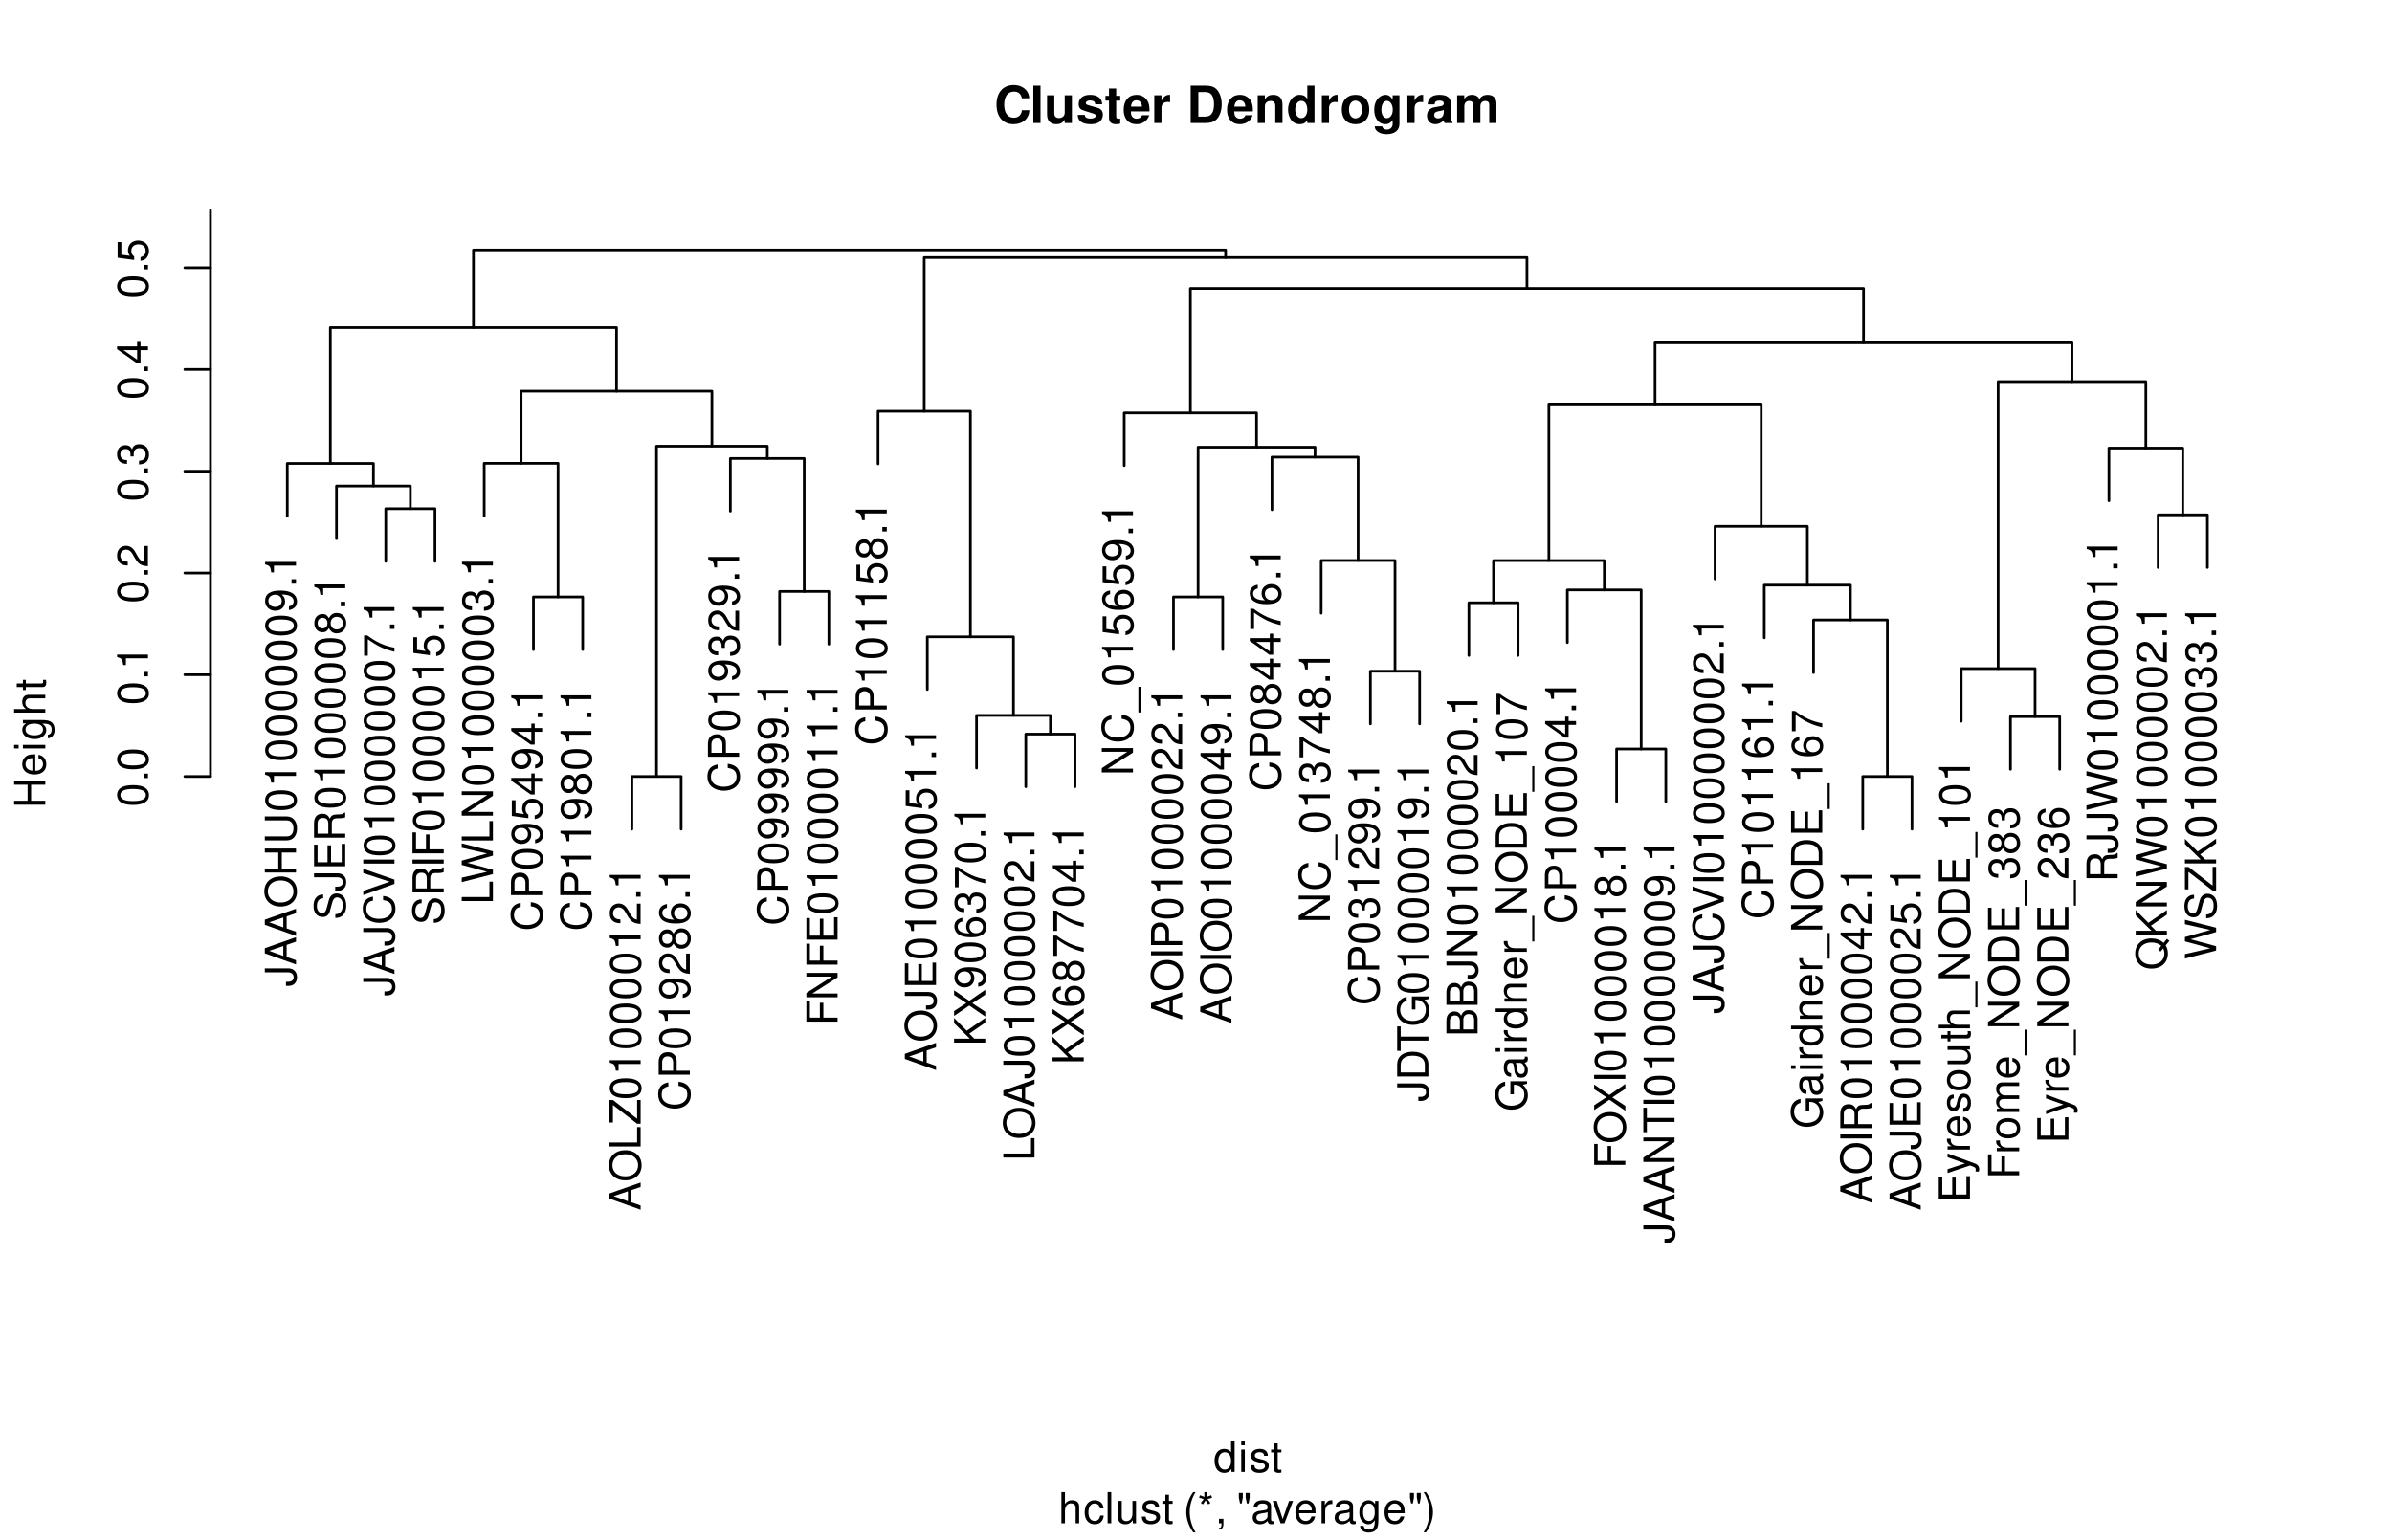 <?xml version="1.0" encoding="UTF-8"?>
<svg xmlns="http://www.w3.org/2000/svg" xmlns:xlink="http://www.w3.org/1999/xlink" width="671pt" height="432pt" viewBox="0 0 671 432" version="1.1">
<defs>
<g>
<symbol overflow="visible" id="glyph0-0">
<path style="stroke:none;" d=""/>
</symbol>
<symbol overflow="visible" id="glyph0-1">
<path style="stroke:none;" d="M -8.75 -4 L -2.594 -4 C -1.891 -4 -1.5 -3.922 -1.203 -3.719 C -0.859 -3.5 -0.656 -3.094 -0.656 -2.656 C -0.656 -1.812 -1.219 -1.344 -2.25 -1.344 L -2.812 -1.344 L -2.812 -0.203 L -2.047 -0.203 C -0.625 -0.203 0.281 -1.141 0.281 -2.641 C 0.281 -4.156 -0.672 -5.109 -2.188 -5.109 L -8.75 -5.109 Z M -8.75 -4 "/>
</symbol>
<symbol overflow="visible" id="glyph0-2">
<path style="stroke:none;" d="M -2.625 -5.688 L 0 -6.594 L 0 -7.844 L -8.75 -4.766 L -8.75 -3.328 L 0 -0.203 L 0 -1.391 L -2.625 -2.312 Z M -3.562 -5.375 L -3.562 -2.594 L -7.547 -4.031 Z M -3.562 -5.375 "/>
</symbol>
<symbol overflow="visible" id="glyph0-3">
<path style="stroke:none;" d="M -8.891 -4.672 C -8.891 -2.156 -7.047 -0.453 -4.312 -0.453 C -1.562 -0.453 0.281 -2.141 0.281 -4.688 C 0.281 -5.75 -0.047 -6.688 -0.641 -7.391 C -1.453 -8.344 -2.812 -8.906 -4.234 -8.906 C -7.062 -8.906 -8.891 -7.234 -8.891 -4.672 Z M -7.906 -4.672 C -7.906 -6.562 -6.484 -7.781 -4.266 -7.781 C -2.141 -7.781 -0.703 -6.531 -0.703 -4.688 C -0.703 -2.812 -2.141 -1.578 -4.312 -1.578 C -6.469 -1.578 -7.906 -2.812 -7.906 -4.672 Z M -7.906 -4.672 "/>
</symbol>
<symbol overflow="visible" id="glyph0-4">
<path style="stroke:none;" d="M -3.984 -6.609 L 0 -6.609 L 0 -7.734 L -8.75 -7.734 L -8.75 -6.609 L -4.969 -6.609 L -4.969 -2.109 L -8.75 -2.109 L -8.75 -1 L 0 -1 L 0 -2.109 L -3.984 -2.109 Z M -3.984 -6.609 "/>
</symbol>
<symbol overflow="visible" id="glyph0-5">
<path style="stroke:none;" d="M -8.75 -6.625 L -2.609 -6.625 C -1.422 -6.625 -0.703 -5.766 -0.703 -4.375 C -0.703 -3.719 -0.859 -3.188 -1.156 -2.766 C -1.5 -2.344 -1.938 -2.141 -2.609 -2.141 L -8.75 -2.141 L -8.75 -1.016 L -2.609 -1.016 C -0.828 -1.016 0.281 -2.297 0.281 -4.375 C 0.281 -6.422 -0.859 -7.734 -2.609 -7.734 L -8.75 -7.734 Z M -8.75 -6.625 "/>
</symbol>
<symbol overflow="visible" id="glyph0-6">
<path style="stroke:none;" d="M -8.672 -3.297 C -8.672 -2.516 -8.312 -1.781 -7.734 -1.344 C -6.953 -0.797 -5.812 -0.516 -4.203 -0.516 C -1.266 -0.516 0.281 -1.469 0.281 -3.297 C 0.281 -5.094 -1.266 -6.078 -4.125 -6.078 C -5.812 -6.078 -6.938 -5.812 -7.734 -5.25 C -8.328 -4.812 -8.672 -4.109 -8.672 -3.297 Z M -7.734 -3.297 C -7.734 -4.438 -6.578 -5 -4.219 -5 C -1.75 -5 -0.594 -4.453 -0.594 -3.281 C -0.594 -2.156 -1.797 -1.594 -4.188 -1.594 C -6.578 -1.594 -7.734 -2.156 -7.734 -3.297 Z M -7.734 -3.297 "/>
</symbol>
<symbol overflow="visible" id="glyph0-7">
<path style="stroke:none;" d="M -6.188 -3.109 L 0 -3.109 L 0 -4.156 L -8.672 -4.156 L -8.672 -3.469 C -7.344 -3.094 -7.156 -2.859 -6.953 -1.219 L -6.188 -1.219 Z M -6.188 -3.109 "/>
</symbol>
<symbol overflow="visible" id="glyph0-8">
<path style="stroke:none;" d="M -1.984 -0.641 C -0.562 -0.844 0.281 -1.75 0.281 -3.047 C 0.281 -4 -0.188 -4.844 -0.953 -5.344 C -1.812 -5.875 -2.875 -6.109 -4.438 -6.109 C -5.906 -6.109 -6.828 -5.891 -7.594 -5.391 C -8.297 -4.922 -8.672 -4.172 -8.672 -3.234 C -8.672 -1.625 -7.469 -0.453 -5.781 -0.453 C -4.188 -0.453 -3.062 -1.531 -3.062 -3.078 C -3.062 -3.875 -3.344 -4.469 -4.016 -5.016 C -1.844 -5 -0.656 -4.328 -0.656 -3.125 C -0.656 -2.375 -1.141 -1.859 -1.984 -1.688 Z M -7.75 -3.234 C -7.75 -4.219 -6.922 -4.953 -5.812 -4.953 C -4.734 -4.953 -4 -4.234 -4 -3.188 C -4 -2.172 -4.719 -1.531 -5.875 -1.531 C -6.953 -1.531 -7.75 -2.25 -7.75 -3.234 Z M -7.75 -3.234 "/>
</symbol>
<symbol overflow="visible" id="glyph0-9">
<path style="stroke:none;" d="M -1.25 -2.297 L -1.25 -1.047 L 0 -1.047 L 0 -2.297 Z M -1.25 -2.297 "/>
</symbol>
<symbol overflow="visible" id="glyph0-10">
<path style="stroke:none;" d="M -6.188 -7.156 C -6.781 -7.156 -6.953 -7.109 -7.359 -6.922 C -8.359 -6.438 -8.891 -5.422 -8.891 -3.953 C -8.891 -2.031 -7.906 -0.844 -6.328 -0.844 C -5.25 -0.844 -4.578 -1.406 -4.281 -2.562 L -3.703 -4.734 C -3.422 -5.844 -2.969 -6.344 -2.297 -6.344 C -1.828 -6.344 -1.344 -6.078 -1.078 -5.719 C -0.828 -5.359 -0.703 -4.812 -0.703 -4.109 C -0.703 -3.141 -0.938 -2.516 -1.438 -2.094 C -1.828 -1.766 -2.25 -1.625 -2.781 -1.625 L -2.781 -0.578 C -1.984 -0.594 -1.453 -0.75 -0.969 -1.094 C -0.141 -1.688 0.281 -2.703 0.281 -4.031 C 0.281 -5.078 0.031 -5.922 -0.391 -6.484 C -0.859 -7.078 -1.641 -7.453 -2.406 -7.453 C -3.484 -7.453 -4.266 -6.781 -4.594 -5.594 L -5.188 -3.391 C -5.469 -2.344 -5.812 -1.953 -6.484 -1.953 C -7.375 -1.953 -7.953 -2.734 -7.953 -3.906 C -7.953 -5.297 -7.328 -6.078 -6.188 -6.094 Z M -6.188 -7.156 "/>
</symbol>
<symbol overflow="visible" id="glyph0-11">
<path style="stroke:none;" d="M -3.984 -2.203 L -3.984 -6.953 L -4.969 -6.953 L -4.969 -2.203 L -7.766 -2.203 L -7.766 -7.141 L -8.75 -7.141 L -8.75 -1.078 L 0 -1.078 L 0 -7.359 L -0.984 -7.359 L -0.984 -2.203 Z M -3.984 -2.203 "/>
</symbol>
<symbol overflow="visible" id="glyph0-12">
<path style="stroke:none;" d="M -3.766 -2.234 L -3.766 -5.109 C -3.766 -6.109 -3.281 -6.547 -2.203 -6.547 L -1.422 -6.547 C -0.891 -6.547 -0.359 -6.641 0 -6.797 L 0 -8.141 L -0.281 -8.141 C -0.562 -7.734 -0.875 -7.641 -2.047 -7.625 C -3.484 -7.609 -3.906 -7.375 -4.312 -6.438 C -4.812 -7.422 -5.406 -7.812 -6.406 -7.812 C -7.922 -7.812 -8.75 -6.875 -8.75 -5.141 L -8.75 -1.109 L 0 -1.109 L 0 -2.234 Z M -4.75 -2.234 L -7.766 -2.234 L -7.766 -4.938 C -7.766 -5.562 -7.672 -5.922 -7.422 -6.188 C -7.172 -6.484 -6.781 -6.641 -6.266 -6.641 C -5.219 -6.641 -4.75 -6.125 -4.75 -4.938 Z M -4.75 -2.234 "/>
</symbol>
<symbol overflow="visible" id="glyph0-13">
<path style="stroke:none;" d="M -4.578 -4.688 C -5.109 -5.578 -5.547 -5.859 -6.359 -5.859 C -7.734 -5.859 -8.672 -4.812 -8.672 -3.297 C -8.672 -1.797 -7.734 -0.75 -6.375 -0.75 C -5.547 -0.75 -5.125 -1.016 -4.578 -1.891 C -4.078 -0.922 -3.375 -0.438 -2.406 -0.438 C -0.828 -0.438 0.281 -1.609 0.281 -3.297 C 0.281 -4.984 -0.828 -6.156 -2.406 -6.156 C -3.375 -6.156 -4.078 -5.672 -4.578 -4.688 Z M -7.734 -3.297 C -7.734 -4.203 -7.203 -4.781 -6.344 -4.781 C -5.516 -4.781 -4.984 -4.188 -4.984 -3.297 C -4.984 -2.406 -5.516 -1.828 -6.359 -1.828 C -7.203 -1.828 -7.734 -2.406 -7.734 -3.297 Z M -4.094 -3.297 C -4.094 -4.359 -3.391 -5.078 -2.391 -5.078 C -1.344 -5.078 -0.656 -4.375 -0.656 -3.281 C -0.656 -2.25 -1.375 -1.531 -2.375 -1.531 C -3.406 -1.531 -4.094 -2.234 -4.094 -3.297 Z M -4.094 -3.297 "/>
</symbol>
<symbol overflow="visible" id="glyph0-14">
<path style="stroke:none;" d="M -6.031 -7.938 C -7.953 -7.594 -8.891 -6.484 -8.891 -4.578 C -8.891 -3.391 -8.516 -2.453 -7.797 -1.797 C -6.938 -1.016 -5.688 -0.578 -4.266 -0.578 C -2.828 -0.578 -1.594 -1.016 -0.75 -1.844 C -0.047 -2.516 0.281 -3.391 0.281 -4.531 C 0.281 -6.656 -0.875 -7.859 -3.188 -8.125 L -3.188 -6.969 C -2.594 -6.875 -2.188 -6.75 -1.844 -6.578 C -1.109 -6.219 -0.703 -5.469 -0.703 -4.531 C -0.703 -2.797 -2.094 -1.688 -4.281 -1.688 C -6.531 -1.688 -7.906 -2.734 -7.906 -4.438 C -7.906 -5.141 -7.703 -5.812 -7.359 -6.172 C -7.062 -6.484 -6.703 -6.672 -6.031 -6.797 Z M -6.031 -7.938 "/>
</symbol>
<symbol overflow="visible" id="glyph0-15">
<path style="stroke:none;" d="M 0 -4.703 L -8.75 -7.734 L -8.75 -6.547 L -1.344 -4.125 L -8.75 -1.562 L -8.75 -0.359 L 0 -3.5 Z M 0 -4.703 "/>
</symbol>
<symbol overflow="visible" id="glyph0-16">
<path style="stroke:none;" d="M -8.75 -2.328 L -8.75 -1.203 L 0 -1.203 L 0 -2.328 Z M -8.75 -2.328 "/>
</symbol>
<symbol overflow="visible" id="glyph0-17">
<path style="stroke:none;" d="M -8.516 -6.234 L -8.516 -0.547 L -7.469 -0.547 L -7.469 -5.141 C -4.578 -3.125 -2.797 -2.297 0 -1.656 L 0 -2.781 C -2.719 -3.25 -5.062 -4.312 -7.625 -6.234 Z M -8.516 -6.234 "/>
</symbol>
<symbol overflow="visible" id="glyph0-18">
<path style="stroke:none;" d="M -3.984 -2.203 L -3.984 -6.375 L -4.969 -6.375 L -4.969 -2.203 L -7.766 -2.203 L -7.766 -6.953 L -8.75 -6.953 L -8.75 -1.078 L 0 -1.078 L 0 -2.203 Z M -3.984 -2.203 "/>
</symbol>
<symbol overflow="visible" id="glyph0-19">
<path style="stroke:none;" d="M -8.516 -5.719 L -8.516 -1.312 L -3.875 -0.688 L -3.875 -1.656 C -4.469 -2.141 -4.672 -2.562 -4.672 -3.234 C -4.672 -4.375 -3.891 -5.078 -2.625 -5.078 C -1.406 -5.078 -0.656 -4.375 -0.656 -3.219 C -0.656 -2.297 -1.125 -1.734 -2.094 -1.469 L -2.094 -0.422 C -1.391 -0.562 -1.062 -0.688 -0.75 -0.938 C -0.094 -1.422 0.281 -2.281 0.281 -3.234 C 0.281 -4.953 -0.969 -6.156 -2.766 -6.156 C -4.453 -6.156 -5.609 -5.047 -5.609 -3.406 C -5.609 -2.812 -5.453 -2.328 -5.094 -1.844 L -7.469 -2.172 L -7.469 -5.719 Z M -8.516 -5.719 "/>
</symbol>
<symbol overflow="visible" id="glyph0-20">
<path style="stroke:none;" d="M -8.75 -2.078 L -8.75 -0.953 L 0 -0.953 L 0 -6.391 L -0.984 -6.391 L -0.984 -2.078 Z M -8.75 -2.078 "/>
</symbol>
<symbol overflow="visible" id="glyph0-21">
<path style="stroke:none;" d="M 0 -8.922 L -8.75 -11.141 L -8.75 -9.906 L -1.641 -8.297 L -8.75 -6.297 L -8.75 -5.094 L -1.641 -3.156 L -8.75 -1.516 L -8.75 -0.266 L 0 -2.516 L 0 -3.734 L -7.188 -5.688 L 0 -7.703 Z M 0 -8.922 "/>
</symbol>
<symbol overflow="visible" id="glyph0-22">
<path style="stroke:none;" d="M -8.75 -7.75 L -8.75 -6.703 L -1.594 -6.703 L -8.75 -2.125 L -8.75 -0.906 L 0 -0.906 L 0 -1.969 L -7.094 -1.969 L 0 -6.484 L 0 -7.75 Z M -8.75 -7.75 "/>
</symbol>
<symbol overflow="visible" id="glyph0-23">
<path style="stroke:none;" d="M -4 -2.656 L -4 -3.234 C -4 -4.375 -3.453 -4.984 -2.406 -4.984 C -1.312 -4.984 -0.656 -4.328 -0.656 -3.234 C -0.656 -2.078 -1.25 -1.516 -2.516 -1.438 L -2.516 -0.391 C -1.828 -0.438 -1.375 -0.547 -0.984 -0.75 C -0.141 -1.203 0.281 -2.031 0.281 -3.188 C 0.281 -4.938 -0.781 -6.078 -2.422 -6.078 C -3.531 -6.078 -4.125 -5.656 -4.484 -4.625 C -4.812 -5.422 -5.406 -5.812 -6.281 -5.812 C -7.781 -5.812 -8.672 -4.844 -8.672 -3.234 C -8.672 -1.516 -7.719 -0.594 -5.875 -0.562 L -5.875 -1.625 C -6.406 -1.625 -6.703 -1.688 -6.969 -1.812 C -7.469 -2.047 -7.75 -2.578 -7.75 -3.234 C -7.75 -4.172 -7.188 -4.734 -6.25 -4.734 C -5.641 -4.734 -5.266 -4.531 -5.062 -4.062 C -4.938 -3.766 -4.891 -3.391 -4.891 -2.656 Z M -4 -2.656 "/>
</symbol>
<symbol overflow="visible" id="glyph0-24">
<path style="stroke:none;" d="M -3.703 -2.203 L -3.703 -4.953 C -3.703 -5.641 -3.906 -6.188 -4.328 -6.641 C -4.812 -7.172 -5.375 -7.406 -6.188 -7.406 C -7.828 -7.406 -8.75 -6.438 -8.75 -4.703 L -8.75 -1.094 L 0 -1.094 L 0 -2.203 Z M -4.688 -2.203 L -7.766 -2.203 L -7.766 -4.531 C -7.766 -5.609 -7.188 -6.234 -6.234 -6.234 C -5.266 -6.234 -4.688 -5.609 -4.688 -4.531 Z M -4.688 -2.203 "/>
</symbol>
<symbol overflow="visible" id="glyph0-25">
<path style="stroke:none;" d="M -2.094 -3.922 L 0 -3.922 L 0 -4.984 L -2.094 -4.984 L -2.094 -6.234 L -3.047 -6.234 L -3.047 -4.984 L -8.672 -4.984 L -8.672 -4.203 L -3.219 -0.344 L -2.094 -0.344 Z M -3.047 -3.922 L -3.047 -1.266 L -6.875 -3.922 Z M -3.047 -3.922 "/>
</symbol>
<symbol overflow="visible" id="glyph0-26">
<path style="stroke:none;" d="M -8.75 -6.969 L -8.75 -0.672 L -7.766 -0.672 L -7.766 -5.594 L -0.984 -0.344 L 0 -0.344 L 0 -7 L -0.984 -7 L -0.984 -1.734 L -7.734 -6.969 Z M -8.75 -6.969 "/>
</symbol>
<symbol overflow="visible" id="glyph0-27">
<path style="stroke:none;" d="M -1.047 -6.078 L -1.047 -1.594 C -1.766 -1.703 -2.219 -2.094 -2.859 -3.125 L -3.531 -4.328 C -4.188 -5.516 -5.078 -6.125 -6.141 -6.125 C -6.859 -6.125 -7.531 -5.844 -8 -5.344 C -8.453 -4.844 -8.672 -4.219 -8.672 -3.406 C -8.672 -2.328 -8.297 -1.531 -7.547 -1.062 C -7.094 -0.75 -6.547 -0.625 -5.672 -0.594 L -5.672 -1.656 C -6.266 -1.688 -6.609 -1.766 -6.906 -1.906 C -7.422 -2.188 -7.75 -2.734 -7.75 -3.375 C -7.75 -4.328 -7.062 -5.047 -6.125 -5.047 C -5.422 -5.047 -4.828 -4.656 -4.391 -3.906 L -3.75 -2.797 C -2.719 -1.016 -1.906 -0.5 -0.016 -0.406 L -0.016 -6.078 Z M -1.047 -6.078 "/>
</symbol>
<symbol overflow="visible" id="glyph0-28">
<path style="stroke:none;" d="M -6.422 -5.969 C -7.844 -5.766 -8.672 -4.859 -8.672 -3.562 C -8.672 -2.625 -8.219 -1.781 -7.438 -1.281 C -6.594 -0.75 -5.531 -0.516 -3.953 -0.516 C -2.5 -0.516 -1.578 -0.719 -0.797 -1.234 C -0.094 -1.688 0.281 -2.438 0.281 -3.375 C 0.281 -4.984 -0.938 -6.156 -2.625 -6.156 C -4.219 -6.156 -5.359 -5.078 -5.359 -3.547 C -5.359 -2.719 -5.047 -2.047 -4.406 -1.594 C -6.547 -1.609 -7.734 -2.281 -7.734 -3.484 C -7.734 -4.234 -7.266 -4.75 -6.422 -4.922 Z M -4.422 -3.422 C -4.422 -4.438 -3.703 -5.078 -2.547 -5.078 C -1.453 -5.078 -0.656 -4.359 -0.656 -3.391 C -0.656 -2.406 -1.484 -1.656 -2.594 -1.656 C -3.672 -1.656 -4.422 -2.375 -4.422 -3.422 Z M -4.422 -3.422 "/>
</symbol>
<symbol overflow="visible" id="glyph0-29">
<path style="stroke:none;" d="M -3.062 -2.062 L -4.484 -3.484 L 0 -6.578 L 0 -7.891 L -5.188 -4.297 L -8.75 -7.859 L -8.75 -6.422 L -4.312 -2.062 L -8.75 -2.062 L -8.75 -0.953 L 0 -0.953 L 0 -2.062 Z M -3.062 -2.062 "/>
</symbol>
<symbol overflow="visible" id="glyph0-30">
<path style="stroke:none;" d="M -4.484 -4.688 L -8.75 -7.641 L -8.75 -6.312 L -5.312 -4.062 L -8.75 -1.812 L -8.75 -0.453 L -4.484 -3.359 L 0 -0.266 L 0 -1.625 L -3.641 -4.016 L 0 -6.406 L 0 -7.781 Z M -4.484 -4.688 "/>
</symbol>
<symbol overflow="visible" id="glyph0-31">
<path style="stroke:none;" d="M 1.516 -6.938 L 1.516 0.266 L 2.109 0.266 L 2.109 -6.938 Z M 1.516 -6.938 "/>
</symbol>
<symbol overflow="visible" id="glyph0-32">
<path style="stroke:none;" d="M 0 -1.062 L 0 -4.438 C 0 -6.641 -1.656 -8 -4.375 -8 C -7.094 -8 -8.75 -6.656 -8.75 -4.438 L -8.75 -1.062 Z M -0.984 -2.188 L -7.766 -2.188 L -7.766 -4.25 C -7.766 -5.969 -6.594 -6.891 -4.375 -6.891 C -2.141 -6.891 -0.984 -5.969 -0.984 -4.25 Z M -0.984 -2.188 "/>
</symbol>
<symbol overflow="visible" id="glyph0-33">
<path style="stroke:none;" d="M -7.766 -4.25 L -7.766 -7.109 L -8.75 -7.109 L -8.75 -0.25 L -7.766 -0.25 L -7.766 -3.125 L 0 -3.125 L 0 -4.25 Z M -7.766 -4.25 "/>
</symbol>
<symbol overflow="visible" id="glyph0-34">
<path style="stroke:none;" d="M -4.625 -8.516 L -4.625 -4.859 L -3.641 -4.859 L -3.641 -7.531 L -3.391 -7.531 C -1.844 -7.531 -0.703 -6.375 -0.703 -4.781 C -0.703 -3.891 -1.031 -3.078 -1.594 -2.562 C -2.219 -1.984 -3.266 -1.641 -4.344 -1.641 C -6.484 -1.641 -7.906 -2.875 -7.906 -4.719 C -7.906 -6.047 -7.219 -7.016 -6.094 -7.25 L -6.094 -8.391 C -7.875 -8.078 -8.891 -6.734 -8.891 -4.734 C -8.891 -3.656 -8.609 -2.797 -8.047 -2.109 C -7.219 -1.094 -5.859 -0.531 -4.281 -0.531 C -1.594 -0.531 0.281 -2.172 0.281 -4.531 C 0.281 -5.719 -0.172 -6.656 -1.109 -7.531 L 0.047 -7.797 L 0.047 -8.516 Z M -4.625 -8.516 "/>
</symbol>
<symbol overflow="visible" id="glyph0-35">
<path style="stroke:none;" d="M 0 -0.953 L 0 -4.891 C 0 -5.719 -0.234 -6.344 -0.734 -6.797 C -1.188 -7.234 -1.812 -7.469 -2.5 -7.469 C -3.547 -7.469 -4.188 -7 -4.625 -5.875 C -4.984 -6.688 -5.625 -7.094 -6.531 -7.094 C -7.172 -7.094 -7.734 -6.859 -8.141 -6.391 C -8.562 -5.922 -8.75 -5.344 -8.75 -4.5 L -8.75 -0.953 Z M -4.984 -2.062 L -7.766 -2.062 L -7.766 -4.219 C -7.766 -4.844 -7.688 -5.203 -7.453 -5.5 C -7.219 -5.812 -6.859 -5.969 -6.375 -5.969 C -5.891 -5.969 -5.531 -5.812 -5.297 -5.5 C -5.062 -5.203 -4.984 -4.844 -4.984 -4.219 Z M -0.984 -2.062 L -4 -2.062 L -4 -4.781 C -4 -5.766 -3.438 -6.359 -2.484 -6.359 C -1.547 -6.359 -0.984 -5.766 -0.984 -4.781 Z M -0.984 -2.062 "/>
</symbol>
<symbol overflow="visible" id="glyph0-36">
<path style="stroke:none;" d="M -0.594 -6.422 C -0.562 -6.312 -0.562 -6.266 -0.562 -6.203 C -0.562 -5.859 -0.75 -5.656 -1.062 -5.656 L -4.75 -5.656 C -5.875 -5.656 -6.469 -4.844 -6.469 -3.297 C -6.469 -2.375 -6.203 -1.641 -5.734 -1.219 C -5.406 -0.922 -5.047 -0.797 -4.422 -0.781 L -4.422 -1.781 C -5.203 -1.875 -5.547 -2.328 -5.547 -3.266 C -5.547 -4.172 -5.203 -4.672 -4.609 -4.672 L -4.344 -4.672 C -3.906 -4.656 -3.75 -4.438 -3.641 -3.625 C -3.469 -2.203 -3.422 -1.984 -3.266 -1.609 C -2.953 -0.875 -2.406 -0.5 -1.578 -0.5 C -0.438 -0.5 0.281 -1.297 0.281 -2.562 C 0.281 -3.359 0 -4 -0.641 -4.703 C 0 -4.781 0.281 -5.094 0.281 -5.734 C 0.281 -5.953 0.25 -6.078 0.172 -6.422 Z M -1.984 -4.672 C -1.641 -4.672 -1.438 -4.578 -1.156 -4.266 C -0.797 -3.859 -0.594 -3.375 -0.594 -2.781 C -0.594 -2 -0.969 -1.547 -1.609 -1.547 C -2.266 -1.547 -2.609 -1.984 -2.766 -3.062 C -2.906 -4.125 -2.953 -4.328 -3.109 -4.672 Z M -1.984 -4.672 "/>
</symbol>
<symbol overflow="visible" id="glyph0-37">
<path style="stroke:none;" d="M -6.281 -1.797 L -6.281 -0.797 L 0 -0.797 L 0 -1.797 Z M -8.75 -1.797 L -8.75 -0.797 L -7.484 -0.797 L -7.484 -1.797 Z M -8.75 -1.797 "/>
</symbol>
<symbol overflow="visible" id="glyph0-38">
<path style="stroke:none;" d="M -6.281 -0.828 L 0 -0.828 L 0 -1.844 L -3.266 -1.844 C -4.781 -1.844 -5.453 -2.469 -5.406 -3.859 L -6.438 -3.859 C -6.453 -3.688 -6.469 -3.594 -6.469 -3.469 C -6.469 -2.812 -6.078 -2.328 -5.141 -1.75 L -6.281 -1.75 Z M -6.281 -0.828 "/>
</symbol>
<symbol overflow="visible" id="glyph0-39">
<path style="stroke:none;" d="M -8.75 -5.938 L -8.75 -4.938 L -5.5 -4.938 C -6.125 -4.531 -6.469 -3.859 -6.469 -3.016 C -6.469 -1.375 -5.156 -0.312 -3.156 -0.312 C -1.031 -0.312 0.281 -1.344 0.281 -3.047 C 0.281 -3.906 -0.047 -4.516 -0.828 -5.047 L 0 -5.047 L 0 -5.938 Z M -5.531 -3.188 C -5.531 -4.266 -4.578 -4.938 -3.078 -4.938 C -1.625 -4.938 -0.656 -4.25 -0.656 -3.188 C -0.656 -2.094 -1.625 -1.359 -3.094 -1.359 C -4.562 -1.359 -5.531 -2.094 -5.531 -3.188 Z M -5.531 -3.188 "/>
</symbol>
<symbol overflow="visible" id="glyph0-40">
<path style="stroke:none;" d="M -6.281 -0.844 L 0 -0.844 L 0 -1.844 L -3.469 -1.844 C -4.75 -1.844 -5.594 -2.516 -5.594 -3.547 C -5.594 -4.344 -5.109 -4.844 -4.359 -4.844 L 0 -4.844 L 0 -5.844 L -4.75 -5.844 C -5.797 -5.844 -6.469 -5.062 -6.469 -3.859 C -6.469 -2.922 -6.109 -2.312 -5.234 -1.766 L -6.281 -1.766 Z M -6.281 -0.844 "/>
</symbol>
<symbol overflow="visible" id="glyph0-41">
<path style="stroke:none;" d="M -2.812 -6.156 C -3.766 -6.156 -4.344 -6.078 -4.812 -5.906 C -5.844 -5.5 -6.469 -4.531 -6.469 -3.359 C -6.469 -1.609 -5.141 -0.484 -3.062 -0.484 C -0.984 -0.484 0.281 -1.562 0.281 -3.344 C 0.281 -4.781 -0.547 -5.766 -1.906 -6.031 L -1.906 -5.016 C -1.078 -4.734 -0.641 -4.172 -0.641 -3.375 C -0.641 -2.734 -0.938 -2.203 -1.469 -1.859 C -1.828 -1.625 -2.188 -1.531 -2.812 -1.531 Z M -3.625 -1.547 C -4.781 -1.625 -5.547 -2.344 -5.547 -3.344 C -5.547 -4.375 -4.75 -5.078 -3.625 -5.078 Z M -3.625 -1.547 "/>
</symbol>
<symbol overflow="visible" id="glyph0-42">
<path style="stroke:none;" d="M -6.281 -4.656 L -1.391 -2.922 L -6.281 -1.312 L -6.281 -0.234 L 0.031 -2.359 L 1.016 -1.984 C 1.469 -1.812 1.625 -1.594 1.625 -1.172 C 1.625 -1.016 1.609 -0.859 1.562 -0.641 L 2.453 -0.641 C 2.562 -0.859 2.609 -1.062 2.609 -1.312 C 2.609 -1.641 2.516 -1.984 2.312 -2.25 C 2.094 -2.562 1.828 -2.75 1.312 -2.938 L -6.281 -5.734 Z M -6.281 -4.656 "/>
</symbol>
<symbol overflow="visible" id="glyph0-43">
<path style="stroke:none;" d="M -4.531 -5.25 C -5.766 -5.25 -6.469 -4.422 -6.469 -2.969 C -6.469 -1.516 -5.719 -0.562 -4.547 -0.562 C -3.562 -0.562 -3.094 -1.062 -2.734 -2.562 L -2.516 -3.484 C -2.344 -4.188 -2.094 -4.469 -1.641 -4.469 C -1.047 -4.469 -0.641 -3.875 -0.641 -3 C -0.641 -2.453 -0.797 -2 -1.062 -1.75 C -1.25 -1.594 -1.422 -1.531 -1.875 -1.469 L -1.875 -0.406 C -0.422 -0.453 0.281 -1.266 0.281 -2.922 C 0.281 -4.5 -0.5 -5.516 -1.719 -5.516 C -2.656 -5.516 -3.172 -4.984 -3.469 -3.734 L -3.703 -2.766 C -3.891 -1.953 -4.156 -1.609 -4.594 -1.609 C -5.188 -1.609 -5.547 -2.125 -5.547 -2.938 C -5.547 -3.75 -5.203 -4.172 -4.531 -4.203 Z M -4.531 -5.25 "/>
</symbol>
<symbol overflow="visible" id="glyph0-44">
<path style="stroke:none;" d="M -6.469 -3.266 C -6.469 -1.484 -5.203 -0.438 -3.094 -0.438 C -0.969 -0.438 0.281 -1.484 0.281 -3.281 C 0.281 -5.047 -0.984 -6.125 -3.047 -6.125 C -5.234 -6.125 -6.469 -5.094 -6.469 -3.266 Z M -5.547 -3.281 C -5.547 -4.406 -4.625 -5.078 -3.062 -5.078 C -1.578 -5.078 -0.641 -4.375 -0.641 -3.281 C -0.641 -2.156 -1.578 -1.469 -3.094 -1.469 C -4.625 -1.469 -5.547 -2.156 -5.547 -3.281 Z M -5.547 -3.281 "/>
</symbol>
<symbol overflow="visible" id="glyph0-45">
<path style="stroke:none;" d="M 0 -5.781 L -6.281 -5.781 L -6.281 -4.781 L -2.719 -4.781 C -1.438 -4.781 -0.594 -4.109 -0.594 -3.078 C -0.594 -2.281 -1.078 -1.781 -1.844 -1.781 L -6.281 -1.781 L -6.281 -0.781 L -1.438 -0.781 C -0.391 -0.781 0.281 -1.562 0.281 -2.781 C 0.281 -3.703 -0.047 -4.297 -0.875 -4.891 L 0 -4.891 Z M 0 -5.781 "/>
</symbol>
<symbol overflow="visible" id="glyph0-46">
<path style="stroke:none;" d="M -6.281 -3.047 L -6.281 -2.016 L -8.016 -2.016 L -8.016 -1.016 L -6.281 -1.016 L -6.281 -0.172 L -5.469 -0.172 L -5.469 -1.016 L -0.719 -1.016 C -0.078 -1.016 0.281 -1.453 0.281 -2.234 C 0.281 -2.5 0.25 -2.719 0.188 -3.047 L -0.641 -3.047 C -0.609 -2.906 -0.594 -2.766 -0.594 -2.562 C -0.594 -2.141 -0.719 -2.016 -1.156 -2.016 L -5.469 -2.016 L -5.469 -3.047 Z M -6.281 -3.047 "/>
</symbol>
<symbol overflow="visible" id="glyph0-47">
<path style="stroke:none;" d="M -8.75 -0.844 L 0 -0.844 L 0 -1.844 L -3.469 -1.844 C -4.75 -1.844 -5.594 -2.516 -5.594 -3.547 C -5.594 -3.875 -5.5 -4.188 -5.312 -4.422 C -5.094 -4.719 -4.797 -4.844 -4.359 -4.844 L 0 -4.844 L 0 -5.828 L -4.75 -5.828 C -5.812 -5.828 -6.469 -5.078 -6.469 -3.859 C -6.469 -2.969 -6.188 -2.422 -5.422 -1.844 L -8.75 -1.844 Z M -8.75 -0.844 "/>
</symbol>
<symbol overflow="visible" id="glyph0-48">
<path style="stroke:none;" d="M -6.281 -0.844 L 0 -0.844 L 0 -1.844 L -3.953 -1.844 C -4.859 -1.844 -5.594 -2.516 -5.594 -3.328 C -5.594 -4.062 -5.141 -4.484 -4.328 -4.484 L 0 -4.484 L 0 -5.5 L -3.953 -5.5 C -4.859 -5.5 -5.594 -6.156 -5.594 -6.969 C -5.594 -7.703 -5.125 -8.141 -4.328 -8.141 L 0 -8.141 L 0 -9.141 L -4.719 -9.141 C -5.844 -9.141 -6.469 -8.5 -6.469 -7.312 C -6.469 -6.484 -6.219 -5.969 -5.516 -5.391 C -6.188 -5.016 -6.469 -4.516 -6.469 -3.703 C -6.469 -2.859 -6.156 -2.297 -5.406 -1.766 L -6.281 -1.766 Z M -6.281 -0.844 "/>
</symbol>
<symbol overflow="visible" id="glyph0-49">
<path style="stroke:none;" d="M 0.016 -8.797 L -0.906 -7.672 C -1.828 -8.5 -2.938 -8.906 -4.328 -8.906 C -7.062 -8.906 -8.891 -7.203 -8.891 -4.688 C -8.891 -2.141 -7.062 -0.453 -4.312 -0.453 C -1.578 -0.453 0.281 -2.141 0.281 -4.688 C 0.281 -5.562 0.078 -6.266 -0.344 -6.969 L 0.703 -8.234 Z M -2.453 -5.766 L -1.781 -5.219 L -1.047 -6.109 C -0.797 -5.594 -0.703 -5.203 -0.703 -4.672 C -0.703 -2.812 -2.141 -1.578 -4.312 -1.578 C -6.469 -1.578 -7.906 -2.812 -7.906 -4.688 C -7.906 -6.547 -6.469 -7.781 -4.312 -7.781 C -3.188 -7.781 -2.312 -7.484 -1.578 -6.844 Z M -2.453 -5.766 "/>
</symbol>
<symbol overflow="visible" id="glyph0-50">
<path style="stroke:none;" d="M -6.281 -4.844 L -5.375 -4.844 C -6.125 -4.344 -6.469 -3.797 -6.469 -3 C -6.469 -1.469 -5.047 -0.422 -3.031 -0.422 C -1.984 -0.422 -1.219 -0.672 -0.578 -1.219 C -0.031 -1.688 0.281 -2.281 0.281 -2.922 C 0.281 -3.688 -0.062 -4.219 -0.859 -4.75 L -0.531 -4.75 C 1.156 -4.75 1.781 -4.281 1.781 -3.031 C 1.781 -2.188 1.438 -1.734 0.719 -1.641 L 0.719 -0.625 C 1.891 -0.719 2.609 -1.641 2.609 -3.016 C 2.609 -3.938 2.312 -4.703 1.812 -5.109 C 1.219 -5.594 0.438 -5.766 -1.031 -5.766 L -6.281 -5.766 Z M -5.547 -3.094 C -5.547 -4.156 -4.656 -4.75 -3.062 -4.75 C -1.531 -4.75 -0.641 -4.141 -0.641 -3.094 C -0.641 -2.062 -1.547 -1.469 -3.094 -1.469 C -4.625 -1.469 -5.547 -2.062 -5.547 -3.094 Z M -5.547 -3.094 "/>
</symbol>
<symbol overflow="visible" id="glyph1-0">
<path style="stroke:none;" d=""/>
</symbol>
<symbol overflow="visible" id="glyph1-1">
<path style="stroke:none;" d="M 9.828 -6.938 C 9.75 -7.844 9.562 -8.422 9.125 -9.016 C 8.312 -10.078 7.016 -10.672 5.453 -10.672 C 2.484 -10.672 0.641 -8.562 0.641 -5.156 C 0.641 -1.766 2.469 0.328 5.391 0.328 C 8.016 0.328 9.734 -1.188 9.875 -3.594 L 7.766 -3.594 C 7.625 -2.25 6.781 -1.484 5.453 -1.484 C 3.781 -1.484 2.797 -2.844 2.797 -5.125 C 2.797 -7.453 3.812 -8.828 5.516 -8.828 C 6.766 -8.828 7.484 -8.219 7.766 -6.938 Z M 9.828 -6.938 "/>
</symbol>
<symbol overflow="visible" id="glyph1-2">
<path style="stroke:none;" d="M 2.984 -10.5 L 0.969 -10.5 L 0.969 0 L 2.984 0 Z M 2.984 -10.5 "/>
</symbol>
<symbol overflow="visible" id="glyph1-3">
<path style="stroke:none;" d="M 7.797 0 L 7.797 -7.781 L 5.781 -7.781 L 5.781 -2.906 C 5.781 -1.984 5.141 -1.391 4.156 -1.391 C 3.281 -1.391 2.859 -1.844 2.859 -2.781 L 2.859 -7.781 L 0.828 -7.781 L 0.828 -2.359 C 0.828 -0.641 1.766 0.328 3.438 0.328 C 4.5 0.328 5.203 -0.047 5.781 -0.922 L 5.781 0 Z M 7.797 0 "/>
</symbol>
<symbol overflow="visible" id="glyph1-4">
<path style="stroke:none;" d="M 7.281 -5.266 C 7.25 -6.922 5.984 -7.906 3.891 -7.906 C 1.922 -7.906 0.688 -6.922 0.688 -5.312 C 0.688 -4.797 0.844 -4.344 1.125 -4.047 C 1.391 -3.781 1.641 -3.641 2.391 -3.406 L 4.797 -2.656 C 5.297 -2.5 5.469 -2.328 5.469 -2.016 C 5.469 -1.547 4.906 -1.25 3.969 -1.25 C 3.438 -1.25 3.047 -1.344 2.781 -1.531 C 2.562 -1.688 2.484 -1.844 2.391 -2.266 L 0.422 -2.266 C 0.469 -0.547 1.734 0.328 4.094 0.328 C 5.172 0.328 6 0.094 6.562 -0.359 C 7.141 -0.828 7.484 -1.547 7.484 -2.312 C 7.484 -3.312 6.984 -3.969 5.969 -4.266 L 3.422 -5 C 2.859 -5.172 2.703 -5.281 2.703 -5.609 C 2.703 -6.031 3.172 -6.328 3.875 -6.328 C 4.844 -6.328 5.312 -5.984 5.328 -5.266 Z M 7.281 -5.266 "/>
</symbol>
<symbol overflow="visible" id="glyph1-5">
<path style="stroke:none;" d="M 4.344 -7.625 L 3.219 -7.625 L 3.219 -9.703 L 1.203 -9.703 L 1.203 -7.625 L 0.203 -7.625 L 0.203 -6.281 L 1.203 -6.281 L 1.203 -1.5 C 1.203 -0.281 1.844 0.328 3.172 0.328 C 3.625 0.328 3.969 0.281 4.344 0.172 L 4.344 -1.234 C 4.141 -1.203 4.031 -1.203 3.875 -1.203 C 3.344 -1.203 3.219 -1.359 3.219 -2.047 L 3.219 -6.281 L 4.344 -6.281 Z M 4.344 -7.625 "/>
</symbol>
<symbol overflow="visible" id="glyph1-6">
<path style="stroke:none;" d="M 7.547 -3.25 C 7.562 -3.422 7.562 -3.5 7.562 -3.594 C 7.562 -4.375 7.453 -5.094 7.266 -5.641 C 6.734 -7.062 5.484 -7.906 3.922 -7.906 C 1.688 -7.906 0.312 -6.297 0.312 -3.688 C 0.312 -1.203 1.672 0.328 3.875 0.328 C 5.625 0.328 7.031 -0.641 7.484 -2.188 L 5.484 -2.188 C 5.25 -1.562 4.688 -1.203 3.953 -1.203 C 3.375 -1.203 2.906 -1.453 2.625 -1.891 C 2.438 -2.172 2.359 -2.516 2.328 -3.25 Z M 2.359 -4.594 C 2.5 -5.797 3 -6.375 3.891 -6.375 C 4.812 -6.375 5.359 -5.75 5.453 -4.594 Z M 2.359 -4.594 "/>
</symbol>
<symbol overflow="visible" id="glyph1-7">
<path style="stroke:none;" d="M 0.906 -7.781 L 0.906 0 L 2.922 0 L 2.922 -4.141 C 2.922 -5.312 3.516 -5.906 4.703 -5.906 C 4.906 -5.906 5.062 -5.891 5.328 -5.844 L 5.328 -7.891 C 5.219 -7.906 5.172 -7.906 5.078 -7.906 C 4.156 -7.906 3.375 -7.297 2.922 -6.25 L 2.922 -7.781 Z M 0.906 -7.781 "/>
</symbol>
<symbol overflow="visible" id="glyph1-8">
<path style="stroke:none;" d=""/>
</symbol>
<symbol overflow="visible" id="glyph1-9">
<path style="stroke:none;" d="M 1.109 0 L 5.219 0 C 6.812 0 7.828 -0.375 8.547 -1.219 C 9.359 -2.203 9.812 -3.609 9.812 -5.266 C 9.812 -6.891 9.359 -8.297 8.547 -9.297 C 7.828 -10.141 6.828 -10.5 5.219 -10.5 L 1.109 -10.5 Z M 3.266 -1.797 L 3.266 -8.703 L 5.219 -8.703 C 6.844 -8.703 7.656 -7.562 7.656 -5.25 C 7.656 -2.938 6.844 -1.797 5.219 -1.797 Z M 3.266 -1.797 "/>
</symbol>
<symbol overflow="visible" id="glyph1-10">
<path style="stroke:none;" d="M 0.906 -7.781 L 0.906 0 L 2.922 0 L 2.922 -4.672 C 2.922 -5.594 3.562 -6.188 4.547 -6.188 C 5.422 -6.188 5.844 -5.719 5.844 -4.797 L 5.844 0 L 7.859 0 L 7.859 -5.219 C 7.859 -6.938 6.922 -7.906 5.266 -7.906 C 4.203 -7.906 3.5 -7.531 2.922 -6.656 L 2.922 -7.781 Z M 0.906 -7.781 "/>
</symbol>
<symbol overflow="visible" id="glyph1-11">
<path style="stroke:none;" d="M 5.828 0 L 7.844 0 L 7.844 -10.5 L 5.828 -10.5 L 5.828 -6.766 C 5.328 -7.547 4.672 -7.906 3.688 -7.906 C 1.828 -7.906 0.422 -6.125 0.422 -3.781 C 0.422 -2.719 0.734 -1.656 1.25 -0.906 C 1.781 -0.141 2.734 0.328 3.688 0.328 C 4.672 0.328 5.328 -0.016 5.828 -0.797 Z M 4.141 -6.219 C 5.156 -6.219 5.828 -5.25 5.828 -3.75 C 5.828 -2.328 5.141 -1.359 4.141 -1.359 C 3.125 -1.359 2.438 -2.344 2.438 -3.781 C 2.438 -5.234 3.125 -6.219 4.141 -6.219 Z M 4.141 -6.219 "/>
</symbol>
<symbol overflow="visible" id="glyph1-12">
<path style="stroke:none;" d="M 4.344 -7.906 C 1.953 -7.906 0.5 -6.344 0.5 -3.781 C 0.5 -1.219 1.953 0.328 4.344 0.328 C 6.734 0.328 8.203 -1.219 8.203 -3.734 C 8.203 -6.375 6.766 -7.906 4.344 -7.906 Z M 4.344 -6.281 C 5.453 -6.281 6.188 -5.281 6.188 -3.766 C 6.188 -2.312 5.438 -1.297 4.344 -1.297 C 3.25 -1.297 2.516 -2.297 2.516 -3.781 C 2.516 -5.281 3.25 -6.281 4.344 -6.281 Z M 4.344 -6.281 "/>
</symbol>
<symbol overflow="visible" id="glyph1-13">
<path style="stroke:none;" d="M 5.766 -7.781 L 5.766 -6.578 C 5.203 -7.484 4.578 -7.906 3.766 -7.906 C 3.062 -7.906 2.312 -7.562 1.766 -7 C 1 -6.188 0.594 -5.078 0.594 -3.703 C 0.594 -1.312 1.859 0.328 3.719 0.328 C 4.547 0.328 5.062 0.062 5.766 -0.797 L 5.766 0.266 C 5.766 1.203 5.094 1.844 4.156 1.844 C 3.422 1.844 2.984 1.531 2.828 0.938 L 0.75 0.938 C 0.766 1.547 0.984 1.953 1.516 2.391 C 2.125 2.891 2.984 3.141 4.078 3.141 C 6.328 3.141 7.672 2.062 7.672 0.266 L 7.672 -7.781 Z M 4.141 -6.219 C 5.078 -6.219 5.797 -5.172 5.797 -3.734 C 5.797 -2.312 5.109 -1.359 4.109 -1.359 C 3.234 -1.359 2.609 -2.312 2.609 -3.734 C 2.609 -5.203 3.234 -6.219 4.141 -6.219 Z M 4.141 -6.219 "/>
</symbol>
<symbol overflow="visible" id="glyph1-14">
<path style="stroke:none;" d="M 7.547 -0.25 C 7.203 -0.578 7.094 -0.812 7.094 -1.203 L 7.094 -5.516 C 7.094 -7.109 6 -7.906 3.906 -7.906 C 1.797 -7.906 0.703 -7.016 0.578 -5.219 L 2.516 -5.219 C 2.625 -6.016 2.953 -6.281 3.953 -6.281 C 4.719 -6.281 5.109 -6.016 5.109 -5.5 C 5.109 -5.25 4.984 -5.031 4.766 -4.891 C 4.5 -4.75 4.5 -4.75 3.5 -4.594 L 2.688 -4.453 C 1.156 -4.188 0.406 -3.406 0.406 -2 C 0.406 -0.609 1.344 0.328 2.766 0.328 C 3.625 0.328 4.406 -0.031 5.125 -0.781 C 5.125 -0.375 5.172 -0.234 5.359 0 L 7.547 0 Z M 5.109 -3.125 C 5.109 -1.953 4.531 -1.297 3.516 -1.297 C 2.844 -1.297 2.422 -1.656 2.422 -2.234 C 2.422 -2.844 2.734 -3.125 3.578 -3.297 L 4.266 -3.422 C 4.797 -3.531 4.891 -3.562 5.109 -3.672 Z M 5.109 -3.125 "/>
</symbol>
<symbol overflow="visible" id="glyph1-15">
<path style="stroke:none;" d="M 0.859 -7.781 L 0.859 0 L 2.875 0 L 2.875 -4.672 C 2.875 -5.641 3.406 -6.188 4.266 -6.188 C 4.938 -6.188 5.359 -5.812 5.359 -5.188 L 5.359 0 L 7.375 0 L 7.375 -4.672 C 7.375 -5.625 7.891 -6.188 8.766 -6.188 C 9.438 -6.188 9.859 -5.812 9.859 -5.188 L 9.859 0 L 11.875 0 L 11.875 -5.5 C 11.875 -7.016 10.953 -7.906 9.391 -7.906 C 8.406 -7.906 7.719 -7.562 7.109 -6.75 C 6.734 -7.484 5.969 -7.906 5 -7.906 C 4.109 -7.906 3.531 -7.625 2.859 -6.812 L 2.859 -7.781 Z M 0.859 -7.781 "/>
</symbol>
<symbol overflow="visible" id="glyph2-0">
<path style="stroke:none;" d=""/>
</symbol>
<symbol overflow="visible" id="glyph2-1">
<path style="stroke:none;" d="M 0.844 -8.75 L 0.844 0 L 1.844 0 L 1.844 -3.469 C 1.844 -4.75 2.516 -5.594 3.547 -5.594 C 3.875 -5.594 4.188 -5.5 4.422 -5.312 C 4.719 -5.094 4.844 -4.797 4.844 -4.359 L 4.844 0 L 5.828 0 L 5.828 -4.75 C 5.828 -5.812 5.078 -6.469 3.859 -6.469 C 2.969 -6.469 2.422 -6.188 1.844 -5.422 L 1.844 -8.75 Z M 0.844 -8.75 "/>
</symbol>
<symbol overflow="visible" id="glyph2-2">
<path style="stroke:none;" d="M 5.656 -4.172 C 5.609 -4.781 5.469 -5.188 5.234 -5.531 C 4.797 -6.125 4.047 -6.469 3.172 -6.469 C 1.469 -6.469 0.375 -5.125 0.375 -3.031 C 0.375 -1.016 1.453 0.281 3.156 0.281 C 4.656 0.281 5.609 -0.625 5.719 -2.156 L 4.719 -2.156 C 4.547 -1.156 4.031 -0.641 3.188 -0.641 C 2.078 -0.641 1.422 -1.547 1.422 -3.031 C 1.422 -4.609 2.062 -5.547 3.156 -5.547 C 4 -5.547 4.531 -5.047 4.641 -4.172 Z M 5.656 -4.172 "/>
</symbol>
<symbol overflow="visible" id="glyph2-3">
<path style="stroke:none;" d="M 1.828 -8.75 L 0.812 -8.75 L 0.812 0 L 1.828 0 Z M 1.828 -8.75 "/>
</symbol>
<symbol overflow="visible" id="glyph2-4">
<path style="stroke:none;" d="M 5.781 0 L 5.781 -6.281 L 4.781 -6.281 L 4.781 -2.719 C 4.781 -1.438 4.109 -0.594 3.078 -0.594 C 2.281 -0.594 1.781 -1.078 1.781 -1.844 L 1.781 -6.281 L 0.781 -6.281 L 0.781 -1.438 C 0.781 -0.391 1.562 0.281 2.781 0.281 C 3.703 0.281 4.297 -0.047 4.891 -0.875 L 4.891 0 Z M 5.781 0 "/>
</symbol>
<symbol overflow="visible" id="glyph2-5">
<path style="stroke:none;" d="M 5.25 -4.531 C 5.25 -5.766 4.422 -6.469 2.969 -6.469 C 1.516 -6.469 0.562 -5.719 0.562 -4.547 C 0.562 -3.562 1.062 -3.094 2.562 -2.734 L 3.484 -2.516 C 4.188 -2.344 4.469 -2.094 4.469 -1.641 C 4.469 -1.047 3.875 -0.641 3 -0.641 C 2.453 -0.641 2 -0.797 1.75 -1.062 C 1.594 -1.25 1.531 -1.422 1.469 -1.875 L 0.406 -1.875 C 0.453 -0.422 1.266 0.281 2.922 0.281 C 4.5 0.281 5.516 -0.5 5.516 -1.719 C 5.516 -2.656 4.984 -3.172 3.734 -3.469 L 2.766 -3.703 C 1.953 -3.891 1.609 -4.156 1.609 -4.594 C 1.609 -5.188 2.125 -5.547 2.938 -5.547 C 3.75 -5.547 4.172 -5.203 4.203 -4.531 Z M 5.25 -4.531 "/>
</symbol>
<symbol overflow="visible" id="glyph2-6">
<path style="stroke:none;" d="M 3.047 -6.281 L 2.016 -6.281 L 2.016 -8.016 L 1.016 -8.016 L 1.016 -6.281 L 0.172 -6.281 L 0.172 -5.469 L 1.016 -5.469 L 1.016 -0.719 C 1.016 -0.078 1.453 0.281 2.234 0.281 C 2.5 0.281 2.719 0.25 3.047 0.188 L 3.047 -0.641 C 2.906 -0.609 2.766 -0.594 2.562 -0.594 C 2.141 -0.594 2.016 -0.719 2.016 -1.156 L 2.016 -5.469 L 3.047 -5.469 Z M 3.047 -6.281 "/>
</symbol>
<symbol overflow="visible" id="glyph2-7">
<path style="stroke:none;" d=""/>
</symbol>
<symbol overflow="visible" id="glyph2-8">
<path style="stroke:none;" d="M 2.828 -8.75 C 1.625 -7.172 0.875 -4.984 0.875 -3.109 C 0.875 -1.219 1.625 0.969 2.828 2.547 L 3.484 2.547 C 2.438 0.828 1.844 -1.188 1.844 -3.109 C 1.844 -5.016 2.438 -7.047 3.484 -8.75 Z M 2.828 -8.75 "/>
</symbol>
<symbol overflow="visible" id="glyph2-9">
<path style="stroke:none;" d="M 1.922 -8.75 L 1.984 -7.406 L 0.703 -7.859 L 0.484 -7.156 L 1.781 -6.797 L 0.953 -5.719 L 1.547 -5.297 L 2.297 -6.406 L 3.047 -5.297 L 3.656 -5.719 L 2.812 -6.797 L 4.109 -7.156 L 3.891 -7.859 L 2.609 -7.406 L 2.672 -8.75 Z M 1.922 -8.75 "/>
</symbol>
<symbol overflow="visible" id="glyph2-10">
<path style="stroke:none;" d="M 1.047 -1.25 L 1.047 0 L 1.766 0 L 1.766 0.219 C 1.766 1.047 1.609 1.281 1.047 1.312 L 1.047 1.766 C 1.844 1.781 2.297 1.219 2.297 0.188 L 2.297 -1.25 Z M 1.047 -1.25 "/>
</symbol>
<symbol overflow="visible" id="glyph2-11">
<path style="stroke:none;" d="M 0.625 -8.516 L 0.625 -7.172 L 0.953 -5.562 L 1.422 -5.562 L 1.734 -7.172 L 1.734 -8.516 Z M 2.547 -8.516 L 2.547 -7.172 L 2.875 -5.562 L 3.344 -5.562 L 3.656 -7.172 L 3.656 -8.516 Z M 2.547 -8.516 "/>
</symbol>
<symbol overflow="visible" id="glyph2-12">
<path style="stroke:none;" d="M 6.422 -0.594 C 6.312 -0.562 6.266 -0.562 6.203 -0.562 C 5.859 -0.562 5.656 -0.75 5.656 -1.062 L 5.656 -4.75 C 5.656 -5.875 4.844 -6.469 3.297 -6.469 C 2.375 -6.469 1.641 -6.203 1.219 -5.734 C 0.922 -5.406 0.797 -5.047 0.781 -4.422 L 1.781 -4.422 C 1.875 -5.203 2.328 -5.547 3.266 -5.547 C 4.172 -5.547 4.672 -5.203 4.672 -4.609 L 4.672 -4.344 C 4.656 -3.906 4.438 -3.75 3.625 -3.641 C 2.203 -3.469 1.984 -3.422 1.609 -3.266 C 0.875 -2.953 0.5 -2.406 0.5 -1.578 C 0.5 -0.438 1.297 0.281 2.562 0.281 C 3.359 0.281 4 0 4.703 -0.641 C 4.781 0 5.094 0.281 5.734 0.281 C 5.953 0.281 6.078 0.25 6.422 0.172 Z M 4.672 -1.984 C 4.672 -1.641 4.578 -1.438 4.266 -1.156 C 3.859 -0.797 3.375 -0.594 2.781 -0.594 C 2 -0.594 1.547 -0.969 1.547 -1.609 C 1.547 -2.266 1.984 -2.609 3.062 -2.766 C 4.125 -2.906 4.328 -2.953 4.672 -3.109 Z M 4.672 -1.984 "/>
</symbol>
<symbol overflow="visible" id="glyph2-13">
<path style="stroke:none;" d="M 3.422 0 L 5.828 -6.281 L 4.703 -6.281 L 2.922 -1.188 L 1.25 -6.281 L 0.125 -6.281 L 2.328 0 Z M 3.422 0 "/>
</symbol>
<symbol overflow="visible" id="glyph2-14">
<path style="stroke:none;" d="M 6.156 -2.812 C 6.156 -3.766 6.078 -4.344 5.906 -4.812 C 5.5 -5.844 4.531 -6.469 3.359 -6.469 C 1.609 -6.469 0.484 -5.141 0.484 -3.062 C 0.484 -0.984 1.562 0.281 3.344 0.281 C 4.781 0.281 5.766 -0.547 6.031 -1.906 L 5.016 -1.906 C 4.734 -1.078 4.172 -0.641 3.375 -0.641 C 2.734 -0.641 2.203 -0.938 1.859 -1.469 C 1.625 -1.828 1.531 -2.188 1.531 -2.812 Z M 1.547 -3.625 C 1.625 -4.781 2.344 -5.547 3.344 -5.547 C 4.375 -5.547 5.078 -4.75 5.078 -3.625 Z M 1.547 -3.625 "/>
</symbol>
<symbol overflow="visible" id="glyph2-15">
<path style="stroke:none;" d="M 0.828 -6.281 L 0.828 0 L 1.844 0 L 1.844 -3.266 C 1.844 -4.781 2.469 -5.453 3.859 -5.406 L 3.859 -6.438 C 3.688 -6.453 3.594 -6.469 3.469 -6.469 C 2.812 -6.469 2.328 -6.078 1.75 -5.141 L 1.75 -6.281 Z M 0.828 -6.281 "/>
</symbol>
<symbol overflow="visible" id="glyph2-16">
<path style="stroke:none;" d="M 4.844 -6.281 L 4.844 -5.375 C 4.344 -6.125 3.797 -6.469 3 -6.469 C 1.469 -6.469 0.422 -5.047 0.422 -3.031 C 0.422 -1.984 0.672 -1.219 1.219 -0.578 C 1.688 -0.031 2.281 0.281 2.922 0.281 C 3.688 0.281 4.219 -0.062 4.75 -0.859 L 4.75 -0.531 C 4.75 1.156 4.281 1.781 3.031 1.781 C 2.188 1.781 1.734 1.438 1.641 0.719 L 0.625 0.719 C 0.719 1.891 1.641 2.609 3.016 2.609 C 3.938 2.609 4.703 2.312 5.109 1.812 C 5.594 1.219 5.766 0.438 5.766 -1.031 L 5.766 -6.281 Z M 3.094 -5.547 C 4.156 -5.547 4.75 -4.656 4.75 -3.062 C 4.75 -1.531 4.141 -0.641 3.094 -0.641 C 2.062 -0.641 1.469 -1.547 1.469 -3.094 C 1.469 -4.625 2.062 -5.547 3.094 -5.547 Z M 3.094 -5.547 "/>
</symbol>
<symbol overflow="visible" id="glyph2-17">
<path style="stroke:none;" d="M 1.109 2.547 C 2.312 0.969 3.078 -1.219 3.078 -3.094 C 3.078 -4.984 2.312 -7.172 1.109 -8.75 L 0.453 -8.75 C 1.516 -7.031 2.094 -5.016 2.094 -3.094 C 2.094 -1.188 1.516 0.844 0.453 2.547 Z M 1.109 2.547 "/>
</symbol>
<symbol overflow="visible" id="glyph2-18">
<path style="stroke:none;" d="M 5.938 -8.75 L 4.938 -8.75 L 4.938 -5.5 C 4.531 -6.125 3.859 -6.469 3.016 -6.469 C 1.375 -6.469 0.312 -5.156 0.312 -3.156 C 0.312 -1.031 1.344 0.281 3.047 0.281 C 3.906 0.281 4.516 -0.047 5.047 -0.828 L 5.047 0 L 5.938 0 Z M 3.188 -5.531 C 4.266 -5.531 4.938 -4.578 4.938 -3.078 C 4.938 -1.625 4.25 -0.656 3.188 -0.656 C 2.094 -0.656 1.359 -1.625 1.359 -3.094 C 1.359 -4.562 2.094 -5.531 3.188 -5.531 Z M 3.188 -5.531 "/>
</symbol>
<symbol overflow="visible" id="glyph2-19">
<path style="stroke:none;" d="M 1.797 -6.281 L 0.797 -6.281 L 0.797 0 L 1.797 0 Z M 1.797 -8.75 L 0.797 -8.75 L 0.797 -7.484 L 1.797 -7.484 Z M 1.797 -8.75 "/>
</symbol>
</g>
</defs>
<g id="surface5687">
<rect x="0" y="0" width="671" height="432" style="fill:rgb(100%,100%,100%);fill-opacity:1;stroke:none;"/>
<g style="fill:rgb(0%,0%,0%);fill-opacity:1;">
  <use xlink:href="#glyph0-1" x="83.033" y="276.828"/>
  <use xlink:href="#glyph0-2" x="83.033" y="270.828"/>
  <use xlink:href="#glyph0-2" x="83.033" y="262.828"/>
  <use xlink:href="#glyph0-3" x="83.033" y="254.828"/>
  <use xlink:href="#glyph0-4" x="83.033" y="245.828"/>
  <use xlink:href="#glyph0-5" x="83.033" y="236.828"/>
  <use xlink:href="#glyph0-6" x="83.033" y="227.828"/>
  <use xlink:href="#glyph0-7" x="83.033" y="220.828"/>
  <use xlink:href="#glyph0-6" x="83.033" y="213.828"/>
  <use xlink:href="#glyph0-6" x="83.033" y="206.828"/>
  <use xlink:href="#glyph0-6" x="83.033" y="199.828"/>
  <use xlink:href="#glyph0-6" x="83.033" y="192.828"/>
  <use xlink:href="#glyph0-6" x="83.033" y="185.828"/>
  <use xlink:href="#glyph0-6" x="83.033" y="178.828"/>
  <use xlink:href="#glyph0-8" x="83.033" y="171.828"/>
  <use xlink:href="#glyph0-9" x="83.033" y="164.828"/>
  <use xlink:href="#glyph0-7" x="83.033" y="161.828"/>
</g>
<g style="fill:rgb(0%,0%,0%);fill-opacity:1;">
  <use xlink:href="#glyph0-10" x="96.846" y="258.152"/>
  <use xlink:href="#glyph0-1" x="96.846" y="250.152"/>
  <use xlink:href="#glyph0-11" x="96.846" y="244.152"/>
  <use xlink:href="#glyph0-12" x="96.846" y="236.152"/>
  <use xlink:href="#glyph0-6" x="96.846" y="227.152"/>
  <use xlink:href="#glyph0-7" x="96.846" y="220.152"/>
  <use xlink:href="#glyph0-6" x="96.846" y="213.152"/>
  <use xlink:href="#glyph0-6" x="96.846" y="206.152"/>
  <use xlink:href="#glyph0-6" x="96.846" y="199.152"/>
  <use xlink:href="#glyph0-6" x="96.846" y="192.152"/>
  <use xlink:href="#glyph0-6" x="96.846" y="185.152"/>
  <use xlink:href="#glyph0-13" x="96.846" y="178.152"/>
  <use xlink:href="#glyph0-9" x="96.846" y="171.152"/>
  <use xlink:href="#glyph0-7" x="96.846" y="168.152"/>
</g>
<g style="fill:rgb(0%,0%,0%);fill-opacity:1;">
  <use xlink:href="#glyph0-1" x="110.654" y="279.523"/>
  <use xlink:href="#glyph0-2" x="110.654" y="273.523"/>
  <use xlink:href="#glyph0-1" x="110.654" y="265.523"/>
  <use xlink:href="#glyph0-14" x="110.654" y="259.523"/>
  <use xlink:href="#glyph0-15" x="110.654" y="251.523"/>
  <use xlink:href="#glyph0-16" x="110.654" y="243.523"/>
  <use xlink:href="#glyph0-6" x="110.654" y="240.523"/>
  <use xlink:href="#glyph0-7" x="110.654" y="233.523"/>
  <use xlink:href="#glyph0-6" x="110.654" y="226.523"/>
  <use xlink:href="#glyph0-6" x="110.654" y="219.523"/>
  <use xlink:href="#glyph0-6" x="110.654" y="212.523"/>
  <use xlink:href="#glyph0-6" x="110.654" y="205.523"/>
  <use xlink:href="#glyph0-6" x="110.654" y="198.523"/>
  <use xlink:href="#glyph0-6" x="110.654" y="191.523"/>
  <use xlink:href="#glyph0-17" x="110.654" y="184.523"/>
  <use xlink:href="#glyph0-9" x="110.654" y="177.523"/>
  <use xlink:href="#glyph0-7" x="110.654" y="174.523"/>
</g>
<g style="fill:rgb(0%,0%,0%);fill-opacity:1;">
  <use xlink:href="#glyph0-10" x="124.467" y="259.523"/>
  <use xlink:href="#glyph0-12" x="124.467" y="251.523"/>
  <use xlink:href="#glyph0-16" x="124.467" y="243.523"/>
  <use xlink:href="#glyph0-18" x="124.467" y="240.523"/>
  <use xlink:href="#glyph0-6" x="124.467" y="233.523"/>
  <use xlink:href="#glyph0-7" x="124.467" y="226.523"/>
  <use xlink:href="#glyph0-6" x="124.467" y="219.523"/>
  <use xlink:href="#glyph0-6" x="124.467" y="212.523"/>
  <use xlink:href="#glyph0-6" x="124.467" y="205.523"/>
  <use xlink:href="#glyph0-6" x="124.467" y="198.523"/>
  <use xlink:href="#glyph0-7" x="124.467" y="191.523"/>
  <use xlink:href="#glyph0-19" x="124.467" y="184.523"/>
  <use xlink:href="#glyph0-9" x="124.467" y="177.523"/>
  <use xlink:href="#glyph0-7" x="124.467" y="174.523"/>
</g>
<path style="fill:none;stroke-width:0.75;stroke-linecap:round;stroke-linejoin:round;stroke:rgb(0%,0%,0%);stroke-opacity:1;stroke-miterlimit:10;" d="M 108.207 157.523 L 108.207 142.75 L 122.02 142.75 L 122.02 157.523 "/>
<path style="fill:none;stroke-width:0.75;stroke-linecap:round;stroke-linejoin:round;stroke:rgb(0%,0%,0%);stroke-opacity:1;stroke-miterlimit:10;" d="M 94.395 151.152 L 94.395 136.379 L 115.113 136.379 L 115.113 142.75 "/>
<path style="fill:none;stroke-width:0.75;stroke-linecap:round;stroke-linejoin:round;stroke:rgb(0%,0%,0%);stroke-opacity:1;stroke-miterlimit:10;" d="M 80.586 144.828 L 80.586 130.055 L 104.754 130.055 L 104.754 136.379 "/>
<g style="fill:rgb(0%,0%,0%);fill-opacity:1;">
  <use xlink:href="#glyph0-20" x="138.275" y="253.785"/>
  <use xlink:href="#glyph0-21" x="138.275" y="247.785"/>
  <use xlink:href="#glyph0-20" x="138.275" y="236.785"/>
  <use xlink:href="#glyph0-22" x="138.275" y="229.785"/>
  <use xlink:href="#glyph0-6" x="138.275" y="220.785"/>
  <use xlink:href="#glyph0-7" x="138.275" y="213.785"/>
  <use xlink:href="#glyph0-6" x="138.275" y="206.785"/>
  <use xlink:href="#glyph0-6" x="138.275" y="199.785"/>
  <use xlink:href="#glyph0-6" x="138.275" y="192.785"/>
  <use xlink:href="#glyph0-6" x="138.275" y="185.785"/>
  <use xlink:href="#glyph0-6" x="138.275" y="178.785"/>
  <use xlink:href="#glyph0-23" x="138.275" y="171.785"/>
  <use xlink:href="#glyph0-9" x="138.275" y="164.785"/>
  <use xlink:href="#glyph0-7" x="138.275" y="161.785"/>
</g>
<g style="fill:rgb(0%,0%,0%);fill-opacity:1;">
  <use xlink:href="#glyph0-14" x="152.088" y="261.27"/>
  <use xlink:href="#glyph0-24" x="152.088" y="252.27"/>
  <use xlink:href="#glyph0-6" x="152.088" y="244.27"/>
  <use xlink:href="#glyph0-8" x="152.088" y="237.27"/>
  <use xlink:href="#glyph0-19" x="152.088" y="230.27"/>
  <use xlink:href="#glyph0-25" x="152.088" y="223.27"/>
  <use xlink:href="#glyph0-8" x="152.088" y="216.27"/>
  <use xlink:href="#glyph0-25" x="152.088" y="209.27"/>
  <use xlink:href="#glyph0-9" x="152.088" y="202.27"/>
  <use xlink:href="#glyph0-7" x="152.088" y="199.27"/>
</g>
<g style="fill:rgb(0%,0%,0%);fill-opacity:1;">
  <use xlink:href="#glyph0-14" x="165.9" y="261.27"/>
  <use xlink:href="#glyph0-24" x="165.9" y="252.27"/>
  <use xlink:href="#glyph0-7" x="165.9" y="244.27"/>
  <use xlink:href="#glyph0-7" x="165.9" y="237.27"/>
  <use xlink:href="#glyph0-8" x="165.9" y="230.27"/>
  <use xlink:href="#glyph0-13" x="165.9" y="223.27"/>
  <use xlink:href="#glyph0-6" x="165.9" y="216.27"/>
  <use xlink:href="#glyph0-7" x="165.9" y="209.27"/>
  <use xlink:href="#glyph0-9" x="165.9" y="202.27"/>
  <use xlink:href="#glyph0-7" x="165.9" y="199.27"/>
</g>
<path style="fill:none;stroke-width:0.75;stroke-linecap:round;stroke-linejoin:round;stroke:rgb(0%,0%,0%);stroke-opacity:1;stroke-miterlimit:10;" d="M 149.641 182.27 L 149.641 167.496 L 163.453 167.496 L 163.453 182.27 "/>
<path style="fill:none;stroke-width:0.75;stroke-linecap:round;stroke-linejoin:round;stroke:rgb(0%,0%,0%);stroke-opacity:1;stroke-miterlimit:10;" d="M 135.828 144.785 L 135.828 130.012 L 156.547 130.012 L 156.547 167.496 "/>
<g style="fill:rgb(0%,0%,0%);fill-opacity:1;">
  <use xlink:href="#glyph0-2" x="179.709" y="339.652"/>
  <use xlink:href="#glyph0-3" x="179.709" y="331.652"/>
  <use xlink:href="#glyph0-20" x="179.709" y="322.652"/>
  <use xlink:href="#glyph0-26" x="179.709" y="315.652"/>
  <use xlink:href="#glyph0-6" x="179.709" y="308.652"/>
  <use xlink:href="#glyph0-7" x="179.709" y="301.652"/>
  <use xlink:href="#glyph0-6" x="179.709" y="294.652"/>
  <use xlink:href="#glyph0-6" x="179.709" y="287.652"/>
  <use xlink:href="#glyph0-6" x="179.709" y="280.652"/>
  <use xlink:href="#glyph0-6" x="179.709" y="273.652"/>
  <use xlink:href="#glyph0-7" x="179.709" y="266.652"/>
  <use xlink:href="#glyph0-27" x="179.709" y="259.652"/>
  <use xlink:href="#glyph0-9" x="179.709" y="252.652"/>
  <use xlink:href="#glyph0-7" x="179.709" y="249.652"/>
</g>
<g style="fill:rgb(0%,0%,0%);fill-opacity:1;">
  <use xlink:href="#glyph0-14" x="193.521" y="311.652"/>
  <use xlink:href="#glyph0-24" x="193.521" y="302.652"/>
  <use xlink:href="#glyph0-6" x="193.521" y="294.652"/>
  <use xlink:href="#glyph0-7" x="193.521" y="287.652"/>
  <use xlink:href="#glyph0-8" x="193.521" y="280.652"/>
  <use xlink:href="#glyph0-27" x="193.521" y="273.652"/>
  <use xlink:href="#glyph0-13" x="193.521" y="266.652"/>
  <use xlink:href="#glyph0-28" x="193.521" y="259.652"/>
  <use xlink:href="#glyph0-9" x="193.521" y="252.652"/>
  <use xlink:href="#glyph0-7" x="193.521" y="249.652"/>
</g>
<path style="fill:none;stroke-width:0.75;stroke-linecap:round;stroke-linejoin:round;stroke:rgb(0%,0%,0%);stroke-opacity:1;stroke-miterlimit:10;" d="M 177.262 232.652 L 177.262 217.879 L 191.074 217.879 L 191.074 232.652 "/>
<g style="fill:rgb(0%,0%,0%);fill-opacity:1;">
  <use xlink:href="#glyph0-14" x="207.334" y="222.438"/>
  <use xlink:href="#glyph0-24" x="207.334" y="213.438"/>
  <use xlink:href="#glyph0-6" x="207.334" y="205.438"/>
  <use xlink:href="#glyph0-7" x="207.334" y="198.438"/>
  <use xlink:href="#glyph0-8" x="207.334" y="191.438"/>
  <use xlink:href="#glyph0-23" x="207.334" y="184.438"/>
  <use xlink:href="#glyph0-27" x="207.334" y="177.438"/>
  <use xlink:href="#glyph0-8" x="207.334" y="170.438"/>
  <use xlink:href="#glyph0-9" x="207.334" y="163.438"/>
  <use xlink:href="#glyph0-7" x="207.334" y="160.438"/>
</g>
<g style="fill:rgb(0%,0%,0%);fill-opacity:1;">
  <use xlink:href="#glyph0-14" x="221.143" y="259.746"/>
  <use xlink:href="#glyph0-24" x="221.143" y="250.746"/>
  <use xlink:href="#glyph0-6" x="221.143" y="242.746"/>
  <use xlink:href="#glyph0-8" x="221.143" y="235.746"/>
  <use xlink:href="#glyph0-8" x="221.143" y="228.746"/>
  <use xlink:href="#glyph0-8" x="221.143" y="221.746"/>
  <use xlink:href="#glyph0-8" x="221.143" y="214.746"/>
  <use xlink:href="#glyph0-8" x="221.143" y="207.746"/>
  <use xlink:href="#glyph0-9" x="221.143" y="200.746"/>
  <use xlink:href="#glyph0-7" x="221.143" y="197.746"/>
</g>
<g style="fill:rgb(0%,0%,0%);fill-opacity:1;">
  <use xlink:href="#glyph0-18" x="234.955" y="287.746"/>
  <use xlink:href="#glyph0-22" x="234.955" y="280.746"/>
  <use xlink:href="#glyph0-18" x="234.955" y="271.746"/>
  <use xlink:href="#glyph0-11" x="234.955" y="264.746"/>
  <use xlink:href="#glyph0-6" x="234.955" y="256.746"/>
  <use xlink:href="#glyph0-7" x="234.955" y="249.746"/>
  <use xlink:href="#glyph0-6" x="234.955" y="242.746"/>
  <use xlink:href="#glyph0-6" x="234.955" y="235.746"/>
  <use xlink:href="#glyph0-6" x="234.955" y="228.746"/>
  <use xlink:href="#glyph0-6" x="234.955" y="221.746"/>
  <use xlink:href="#glyph0-7" x="234.955" y="214.746"/>
  <use xlink:href="#glyph0-7" x="234.955" y="207.746"/>
  <use xlink:href="#glyph0-9" x="234.955" y="200.746"/>
  <use xlink:href="#glyph0-7" x="234.955" y="197.746"/>
</g>
<path style="fill:none;stroke-width:0.75;stroke-linecap:round;stroke-linejoin:round;stroke:rgb(0%,0%,0%);stroke-opacity:1;stroke-miterlimit:10;" d="M 218.695 180.746 L 218.695 165.969 L 232.508 165.969 L 232.508 180.746 "/>
<path style="fill:none;stroke-width:0.75;stroke-linecap:round;stroke-linejoin:round;stroke:rgb(0%,0%,0%);stroke-opacity:1;stroke-miterlimit:10;" d="M 204.883 143.438 L 204.883 128.66 L 225.602 128.66 L 225.602 165.969 "/>
<path style="fill:none;stroke-width:0.75;stroke-linecap:round;stroke-linejoin:round;stroke:rgb(0%,0%,0%);stroke-opacity:1;stroke-miterlimit:10;" d="M 184.168 217.879 L 184.168 125.207 L 215.242 125.207 L 215.242 128.66 "/>
<path style="fill:none;stroke-width:0.75;stroke-linecap:round;stroke-linejoin:round;stroke:rgb(0%,0%,0%);stroke-opacity:1;stroke-miterlimit:10;" d="M 146.188 130.012 L 146.188 109.781 L 199.707 109.781 L 199.707 125.207 "/>
<path style="fill:none;stroke-width:0.75;stroke-linecap:round;stroke-linejoin:round;stroke:rgb(0%,0%,0%);stroke-opacity:1;stroke-miterlimit:10;" d="M 92.668 130.055 L 92.668 91.91 L 172.945 91.91 L 172.945 109.781 "/>
<g style="fill:rgb(0%,0%,0%);fill-opacity:1;">
  <use xlink:href="#glyph0-14" x="248.764" y="209.18"/>
  <use xlink:href="#glyph0-24" x="248.764" y="200.18"/>
  <use xlink:href="#glyph0-7" x="248.764" y="192.18"/>
  <use xlink:href="#glyph0-6" x="248.764" y="185.18"/>
  <use xlink:href="#glyph0-7" x="248.764" y="178.18"/>
  <use xlink:href="#glyph0-7" x="248.764" y="171.18"/>
  <use xlink:href="#glyph0-19" x="248.764" y="164.18"/>
  <use xlink:href="#glyph0-13" x="248.764" y="157.18"/>
  <use xlink:href="#glyph0-9" x="248.764" y="150.18"/>
  <use xlink:href="#glyph0-7" x="248.764" y="147.18"/>
</g>
<g style="fill:rgb(0%,0%,0%);fill-opacity:1;">
  <use xlink:href="#glyph0-2" x="262.576" y="300.465"/>
  <use xlink:href="#glyph0-3" x="262.576" y="292.465"/>
  <use xlink:href="#glyph0-1" x="262.576" y="283.465"/>
  <use xlink:href="#glyph0-11" x="262.576" y="277.465"/>
  <use xlink:href="#glyph0-6" x="262.576" y="269.465"/>
  <use xlink:href="#glyph0-7" x="262.576" y="262.465"/>
  <use xlink:href="#glyph0-6" x="262.576" y="255.465"/>
  <use xlink:href="#glyph0-6" x="262.576" y="248.465"/>
  <use xlink:href="#glyph0-6" x="262.576" y="241.465"/>
  <use xlink:href="#glyph0-6" x="262.576" y="234.465"/>
  <use xlink:href="#glyph0-19" x="262.576" y="227.465"/>
  <use xlink:href="#glyph0-7" x="262.576" y="220.465"/>
  <use xlink:href="#glyph0-9" x="262.576" y="213.465"/>
  <use xlink:href="#glyph0-7" x="262.576" y="210.465"/>
</g>
<g style="fill:rgb(0%,0%,0%);fill-opacity:1;">
  <use xlink:href="#glyph0-29" x="276.389" y="293.516"/>
  <use xlink:href="#glyph0-30" x="276.389" y="285.516"/>
  <use xlink:href="#glyph0-8" x="276.389" y="277.516"/>
  <use xlink:href="#glyph0-6" x="276.389" y="270.516"/>
  <use xlink:href="#glyph0-28" x="276.389" y="263.516"/>
  <use xlink:href="#glyph0-23" x="276.389" y="256.516"/>
  <use xlink:href="#glyph0-17" x="276.389" y="249.516"/>
  <use xlink:href="#glyph0-6" x="276.389" y="242.516"/>
  <use xlink:href="#glyph0-9" x="276.389" y="235.516"/>
  <use xlink:href="#glyph0-7" x="276.389" y="232.516"/>
</g>
<g style="fill:rgb(0%,0%,0%);fill-opacity:1;">
  <use xlink:href="#glyph0-20" x="290.197" y="325.758"/>
  <use xlink:href="#glyph0-3" x="290.197" y="319.758"/>
  <use xlink:href="#glyph0-2" x="290.197" y="310.758"/>
  <use xlink:href="#glyph0-1" x="290.197" y="302.758"/>
  <use xlink:href="#glyph0-6" x="290.197" y="296.758"/>
  <use xlink:href="#glyph0-7" x="290.197" y="289.758"/>
  <use xlink:href="#glyph0-6" x="290.197" y="282.758"/>
  <use xlink:href="#glyph0-6" x="290.197" y="275.758"/>
  <use xlink:href="#glyph0-6" x="290.197" y="268.758"/>
  <use xlink:href="#glyph0-6" x="290.197" y="261.758"/>
  <use xlink:href="#glyph0-6" x="290.197" y="254.758"/>
  <use xlink:href="#glyph0-27" x="290.197" y="247.758"/>
  <use xlink:href="#glyph0-9" x="290.197" y="240.758"/>
  <use xlink:href="#glyph0-7" x="290.197" y="237.758"/>
</g>
<g style="fill:rgb(0%,0%,0%);fill-opacity:1;">
  <use xlink:href="#glyph0-29" x="304.01" y="298.758"/>
  <use xlink:href="#glyph0-30" x="304.01" y="290.758"/>
  <use xlink:href="#glyph0-28" x="304.01" y="282.758"/>
  <use xlink:href="#glyph0-13" x="304.01" y="275.758"/>
  <use xlink:href="#glyph0-17" x="304.01" y="268.758"/>
  <use xlink:href="#glyph0-17" x="304.01" y="261.758"/>
  <use xlink:href="#glyph0-6" x="304.01" y="254.758"/>
  <use xlink:href="#glyph0-25" x="304.01" y="247.758"/>
  <use xlink:href="#glyph0-9" x="304.01" y="240.758"/>
  <use xlink:href="#glyph0-7" x="304.01" y="237.758"/>
</g>
<path style="fill:none;stroke-width:0.75;stroke-linecap:round;stroke-linejoin:round;stroke:rgb(0%,0%,0%);stroke-opacity:1;stroke-miterlimit:10;" d="M 287.75 220.758 L 287.75 205.98 L 301.562 205.98 L 301.562 220.758 "/>
<path style="fill:none;stroke-width:0.75;stroke-linecap:round;stroke-linejoin:round;stroke:rgb(0%,0%,0%);stroke-opacity:1;stroke-miterlimit:10;" d="M 273.938 215.516 L 273.938 200.742 L 294.656 200.742 L 294.656 205.98 "/>
<path style="fill:none;stroke-width:0.75;stroke-linecap:round;stroke-linejoin:round;stroke:rgb(0%,0%,0%);stroke-opacity:1;stroke-miterlimit:10;" d="M 260.129 193.465 L 260.129 178.691 L 284.297 178.691 L 284.297 200.742 "/>
<path style="fill:none;stroke-width:0.75;stroke-linecap:round;stroke-linejoin:round;stroke:rgb(0%,0%,0%);stroke-opacity:1;stroke-miterlimit:10;" d="M 246.316 130.18 L 246.316 115.406 L 272.215 115.406 L 272.215 178.691 "/>
<g style="fill:rgb(0%,0%,0%);fill-opacity:1;">
  <use xlink:href="#glyph0-22" x="317.822" y="217.656"/>
  <use xlink:href="#glyph0-14" x="317.822" y="208.656"/>
  <use xlink:href="#glyph0-31" x="317.822" y="199.656"/>
  <use xlink:href="#glyph0-6" x="317.822" y="192.656"/>
  <use xlink:href="#glyph0-7" x="317.822" y="185.656"/>
  <use xlink:href="#glyph0-19" x="317.822" y="178.656"/>
  <use xlink:href="#glyph0-28" x="317.822" y="171.656"/>
  <use xlink:href="#glyph0-19" x="317.822" y="164.656"/>
  <use xlink:href="#glyph0-8" x="317.822" y="157.656"/>
  <use xlink:href="#glyph0-9" x="317.822" y="150.656"/>
  <use xlink:href="#glyph0-7" x="317.822" y="147.656"/>
</g>
<g style="fill:rgb(0%,0%,0%);fill-opacity:1;">
  <use xlink:href="#glyph0-2" x="331.631" y="286.27"/>
  <use xlink:href="#glyph0-3" x="331.631" y="278.27"/>
  <use xlink:href="#glyph0-16" x="331.631" y="269.27"/>
  <use xlink:href="#glyph0-24" x="331.631" y="266.27"/>
  <use xlink:href="#glyph0-6" x="331.631" y="258.27"/>
  <use xlink:href="#glyph0-7" x="331.631" y="251.27"/>
  <use xlink:href="#glyph0-6" x="331.631" y="244.27"/>
  <use xlink:href="#glyph0-6" x="331.631" y="237.27"/>
  <use xlink:href="#glyph0-6" x="331.631" y="230.27"/>
  <use xlink:href="#glyph0-6" x="331.631" y="223.27"/>
  <use xlink:href="#glyph0-27" x="331.631" y="216.27"/>
  <use xlink:href="#glyph0-27" x="331.631" y="209.27"/>
  <use xlink:href="#glyph0-9" x="331.631" y="202.27"/>
  <use xlink:href="#glyph0-7" x="331.631" y="199.27"/>
</g>
<g style="fill:rgb(0%,0%,0%);fill-opacity:1;">
  <use xlink:href="#glyph0-2" x="345.443" y="287.27"/>
  <use xlink:href="#glyph0-3" x="345.443" y="279.27"/>
  <use xlink:href="#glyph0-16" x="345.443" y="270.27"/>
  <use xlink:href="#glyph0-3" x="345.443" y="267.27"/>
  <use xlink:href="#glyph0-6" x="345.443" y="258.27"/>
  <use xlink:href="#glyph0-7" x="345.443" y="251.27"/>
  <use xlink:href="#glyph0-6" x="345.443" y="244.27"/>
  <use xlink:href="#glyph0-6" x="345.443" y="237.27"/>
  <use xlink:href="#glyph0-6" x="345.443" y="230.27"/>
  <use xlink:href="#glyph0-6" x="345.443" y="223.27"/>
  <use xlink:href="#glyph0-25" x="345.443" y="216.27"/>
  <use xlink:href="#glyph0-8" x="345.443" y="209.27"/>
  <use xlink:href="#glyph0-9" x="345.443" y="202.27"/>
  <use xlink:href="#glyph0-7" x="345.443" y="199.27"/>
</g>
<path style="fill:none;stroke-width:0.75;stroke-linecap:round;stroke-linejoin:round;stroke:rgb(0%,0%,0%);stroke-opacity:1;stroke-miterlimit:10;" d="M 329.184 182.27 L 329.184 167.496 L 342.996 167.496 L 342.996 182.27 "/>
<g style="fill:rgb(0%,0%,0%);fill-opacity:1;">
  <use xlink:href="#glyph0-14" x="359.252" y="222.047"/>
  <use xlink:href="#glyph0-24" x="359.252" y="213.047"/>
  <use xlink:href="#glyph0-6" x="359.252" y="205.047"/>
  <use xlink:href="#glyph0-13" x="359.252" y="198.047"/>
  <use xlink:href="#glyph0-25" x="359.252" y="191.047"/>
  <use xlink:href="#glyph0-25" x="359.252" y="184.047"/>
  <use xlink:href="#glyph0-17" x="359.252" y="177.047"/>
  <use xlink:href="#glyph0-28" x="359.252" y="170.047"/>
  <use xlink:href="#glyph0-9" x="359.252" y="163.047"/>
  <use xlink:href="#glyph0-7" x="359.252" y="160.047"/>
</g>
<g style="fill:rgb(0%,0%,0%);fill-opacity:1;">
  <use xlink:href="#glyph0-22" x="373.064" y="259.059"/>
  <use xlink:href="#glyph0-14" x="373.064" y="250.059"/>
  <use xlink:href="#glyph0-31" x="373.064" y="241.059"/>
  <use xlink:href="#glyph0-6" x="373.064" y="234.059"/>
  <use xlink:href="#glyph0-7" x="373.064" y="227.059"/>
  <use xlink:href="#glyph0-23" x="373.064" y="220.059"/>
  <use xlink:href="#glyph0-17" x="373.064" y="213.059"/>
  <use xlink:href="#glyph0-25" x="373.064" y="206.059"/>
  <use xlink:href="#glyph0-13" x="373.064" y="199.059"/>
  <use xlink:href="#glyph0-9" x="373.064" y="192.059"/>
  <use xlink:href="#glyph0-7" x="373.064" y="189.059"/>
</g>
<g style="fill:rgb(0%,0%,0%);fill-opacity:1;">
  <use xlink:href="#glyph0-14" x="386.877" y="282.117"/>
  <use xlink:href="#glyph0-24" x="386.877" y="273.117"/>
  <use xlink:href="#glyph0-6" x="386.877" y="265.117"/>
  <use xlink:href="#glyph0-23" x="386.877" y="258.117"/>
  <use xlink:href="#glyph0-7" x="386.877" y="251.117"/>
  <use xlink:href="#glyph0-27" x="386.877" y="244.117"/>
  <use xlink:href="#glyph0-8" x="386.877" y="237.117"/>
  <use xlink:href="#glyph0-8" x="386.877" y="230.117"/>
  <use xlink:href="#glyph0-9" x="386.877" y="223.117"/>
  <use xlink:href="#glyph0-7" x="386.877" y="220.117"/>
</g>
<g style="fill:rgb(0%,0%,0%);fill-opacity:1;">
  <use xlink:href="#glyph0-1" x="400.686" y="309.117"/>
  <use xlink:href="#glyph0-32" x="400.686" y="303.117"/>
  <use xlink:href="#glyph0-33" x="400.686" y="295.117"/>
  <use xlink:href="#glyph0-34" x="400.686" y="288.117"/>
  <use xlink:href="#glyph0-6" x="400.686" y="279.117"/>
  <use xlink:href="#glyph0-7" x="400.686" y="272.117"/>
  <use xlink:href="#glyph0-6" x="400.686" y="265.117"/>
  <use xlink:href="#glyph0-6" x="400.686" y="258.117"/>
  <use xlink:href="#glyph0-6" x="400.686" y="251.117"/>
  <use xlink:href="#glyph0-6" x="400.686" y="244.117"/>
  <use xlink:href="#glyph0-7" x="400.686" y="237.117"/>
  <use xlink:href="#glyph0-8" x="400.686" y="230.117"/>
  <use xlink:href="#glyph0-9" x="400.686" y="223.117"/>
  <use xlink:href="#glyph0-7" x="400.686" y="220.117"/>
</g>
<path style="fill:none;stroke-width:0.75;stroke-linecap:round;stroke-linejoin:round;stroke:rgb(0%,0%,0%);stroke-opacity:1;stroke-miterlimit:10;" d="M 384.426 203.117 L 384.426 188.344 L 398.238 188.344 L 398.238 203.117 "/>
<path style="fill:none;stroke-width:0.75;stroke-linecap:round;stroke-linejoin:round;stroke:rgb(0%,0%,0%);stroke-opacity:1;stroke-miterlimit:10;" d="M 370.617 172.059 L 370.617 157.285 L 391.332 157.285 L 391.332 188.344 "/>
<path style="fill:none;stroke-width:0.75;stroke-linecap:round;stroke-linejoin:round;stroke:rgb(0%,0%,0%);stroke-opacity:1;stroke-miterlimit:10;" d="M 356.805 143.047 L 356.805 128.273 L 380.977 128.273 L 380.977 157.285 "/>
<path style="fill:none;stroke-width:0.75;stroke-linecap:round;stroke-linejoin:round;stroke:rgb(0%,0%,0%);stroke-opacity:1;stroke-miterlimit:10;" d="M 336.09 167.496 L 336.09 125.484 L 368.891 125.484 L 368.891 128.273 "/>
<path style="fill:none;stroke-width:0.75;stroke-linecap:round;stroke-linejoin:round;stroke:rgb(0%,0%,0%);stroke-opacity:1;stroke-miterlimit:10;" d="M 315.371 130.656 L 315.371 115.883 L 352.488 115.883 L 352.488 125.484 "/>
<g style="fill:rgb(0%,0%,0%);fill-opacity:1;">
  <use xlink:href="#glyph0-35" x="414.498" y="290.91"/>
  <use xlink:href="#glyph0-35" x="414.498" y="282.91"/>
  <use xlink:href="#glyph0-1" x="414.498" y="274.91"/>
  <use xlink:href="#glyph0-22" x="414.498" y="268.91"/>
  <use xlink:href="#glyph0-6" x="414.498" y="259.91"/>
  <use xlink:href="#glyph0-7" x="414.498" y="252.91"/>
  <use xlink:href="#glyph0-6" x="414.498" y="245.91"/>
  <use xlink:href="#glyph0-6" x="414.498" y="238.91"/>
  <use xlink:href="#glyph0-6" x="414.498" y="231.91"/>
  <use xlink:href="#glyph0-6" x="414.498" y="224.91"/>
  <use xlink:href="#glyph0-27" x="414.498" y="217.91"/>
  <use xlink:href="#glyph0-6" x="414.498" y="210.91"/>
  <use xlink:href="#glyph0-9" x="414.498" y="203.91"/>
  <use xlink:href="#glyph0-7" x="414.498" y="200.91"/>
</g>
<g style="fill:rgb(0%,0%,0%);fill-opacity:1;">
  <use xlink:href="#glyph0-34" x="428.311" y="311.91"/>
  <use xlink:href="#glyph0-36" x="428.311" y="302.91"/>
  <use xlink:href="#glyph0-37" x="428.311" y="295.91"/>
  <use xlink:href="#glyph0-38" x="428.311" y="292.91"/>
  <use xlink:href="#glyph0-39" x="428.311" y="288.91"/>
  <use xlink:href="#glyph0-40" x="428.311" y="281.91"/>
  <use xlink:href="#glyph0-41" x="428.311" y="274.91"/>
  <use xlink:href="#glyph0-38" x="428.311" y="267.91"/>
  <use xlink:href="#glyph0-31" x="428.311" y="263.91"/>
  <use xlink:href="#glyph0-22" x="428.311" y="256.91"/>
  <use xlink:href="#glyph0-3" x="428.311" y="247.91"/>
  <use xlink:href="#glyph0-32" x="428.311" y="238.91"/>
  <use xlink:href="#glyph0-11" x="428.311" y="229.91"/>
  <use xlink:href="#glyph0-31" x="428.311" y="221.91"/>
  <use xlink:href="#glyph0-7" x="428.311" y="214.91"/>
  <use xlink:href="#glyph0-6" x="428.311" y="207.91"/>
  <use xlink:href="#glyph0-17" x="428.311" y="200.91"/>
</g>
<path style="fill:none;stroke-width:0.75;stroke-linecap:round;stroke-linejoin:round;stroke:rgb(0%,0%,0%);stroke-opacity:1;stroke-miterlimit:10;" d="M 412.051 183.91 L 412.051 169.137 L 425.859 169.137 L 425.859 183.91 "/>
<g style="fill:rgb(0%,0%,0%);fill-opacity:1;">
  <use xlink:href="#glyph0-14" x="442.119" y="259.312"/>
  <use xlink:href="#glyph0-24" x="442.119" y="250.312"/>
  <use xlink:href="#glyph0-7" x="442.119" y="242.312"/>
  <use xlink:href="#glyph0-6" x="442.119" y="235.312"/>
  <use xlink:href="#glyph0-6" x="442.119" y="228.312"/>
  <use xlink:href="#glyph0-6" x="442.119" y="221.312"/>
  <use xlink:href="#glyph0-6" x="442.119" y="214.312"/>
  <use xlink:href="#glyph0-25" x="442.119" y="207.312"/>
  <use xlink:href="#glyph0-9" x="442.119" y="200.312"/>
  <use xlink:href="#glyph0-7" x="442.119" y="197.312"/>
</g>
<g style="fill:rgb(0%,0%,0%);fill-opacity:1;">
  <use xlink:href="#glyph0-18" x="455.932" y="327.938"/>
  <use xlink:href="#glyph0-3" x="455.932" y="320.938"/>
  <use xlink:href="#glyph0-30" x="455.932" y="311.938"/>
  <use xlink:href="#glyph0-16" x="455.932" y="303.938"/>
  <use xlink:href="#glyph0-6" x="455.932" y="300.938"/>
  <use xlink:href="#glyph0-7" x="455.932" y="293.938"/>
  <use xlink:href="#glyph0-6" x="455.932" y="286.938"/>
  <use xlink:href="#glyph0-6" x="455.932" y="279.938"/>
  <use xlink:href="#glyph0-6" x="455.932" y="272.938"/>
  <use xlink:href="#glyph0-6" x="455.932" y="265.938"/>
  <use xlink:href="#glyph0-7" x="455.932" y="258.938"/>
  <use xlink:href="#glyph0-13" x="455.932" y="251.938"/>
  <use xlink:href="#glyph0-9" x="455.932" y="244.938"/>
  <use xlink:href="#glyph0-7" x="455.932" y="241.938"/>
</g>
<g style="fill:rgb(0%,0%,0%);fill-opacity:1;">
  <use xlink:href="#glyph0-1" x="469.74" y="348.938"/>
  <use xlink:href="#glyph0-2" x="469.74" y="342.938"/>
  <use xlink:href="#glyph0-2" x="469.74" y="334.938"/>
  <use xlink:href="#glyph0-22" x="469.74" y="326.938"/>
  <use xlink:href="#glyph0-33" x="469.74" y="317.938"/>
  <use xlink:href="#glyph0-16" x="469.74" y="310.938"/>
  <use xlink:href="#glyph0-6" x="469.74" y="307.938"/>
  <use xlink:href="#glyph0-7" x="469.74" y="300.938"/>
  <use xlink:href="#glyph0-6" x="469.74" y="293.938"/>
  <use xlink:href="#glyph0-6" x="469.74" y="286.938"/>
  <use xlink:href="#glyph0-6" x="469.74" y="279.938"/>
  <use xlink:href="#glyph0-6" x="469.74" y="272.938"/>
  <use xlink:href="#glyph0-6" x="469.74" y="265.938"/>
  <use xlink:href="#glyph0-6" x="469.74" y="258.938"/>
  <use xlink:href="#glyph0-8" x="469.74" y="251.938"/>
  <use xlink:href="#glyph0-9" x="469.74" y="244.938"/>
  <use xlink:href="#glyph0-7" x="469.74" y="241.938"/>
</g>
<path style="fill:none;stroke-width:0.75;stroke-linecap:round;stroke-linejoin:round;stroke:rgb(0%,0%,0%);stroke-opacity:1;stroke-miterlimit:10;" d="M 453.484 224.938 L 453.484 210.16 L 467.293 210.16 L 467.293 224.938 "/>
<path style="fill:none;stroke-width:0.75;stroke-linecap:round;stroke-linejoin:round;stroke:rgb(0%,0%,0%);stroke-opacity:1;stroke-miterlimit:10;" d="M 439.672 180.312 L 439.672 165.539 L 460.387 165.539 L 460.387 210.16 "/>
<path style="fill:none;stroke-width:0.75;stroke-linecap:round;stroke-linejoin:round;stroke:rgb(0%,0%,0%);stroke-opacity:1;stroke-miterlimit:10;" d="M 418.957 169.137 L 418.957 157.301 L 450.031 157.301 L 450.031 165.539 "/>
<g style="fill:rgb(0%,0%,0%);fill-opacity:1;">
  <use xlink:href="#glyph0-1" x="483.553" y="284.469"/>
  <use xlink:href="#glyph0-2" x="483.553" y="278.469"/>
  <use xlink:href="#glyph0-1" x="483.553" y="270.469"/>
  <use xlink:href="#glyph0-14" x="483.553" y="264.469"/>
  <use xlink:href="#glyph0-15" x="483.553" y="256.469"/>
  <use xlink:href="#glyph0-16" x="483.553" y="248.469"/>
  <use xlink:href="#glyph0-6" x="483.553" y="245.469"/>
  <use xlink:href="#glyph0-7" x="483.553" y="238.469"/>
  <use xlink:href="#glyph0-6" x="483.553" y="231.469"/>
  <use xlink:href="#glyph0-6" x="483.553" y="224.469"/>
  <use xlink:href="#glyph0-6" x="483.553" y="217.469"/>
  <use xlink:href="#glyph0-6" x="483.553" y="210.469"/>
  <use xlink:href="#glyph0-6" x="483.553" y="203.469"/>
  <use xlink:href="#glyph0-6" x="483.553" y="196.469"/>
  <use xlink:href="#glyph0-27" x="483.553" y="189.469"/>
  <use xlink:href="#glyph0-9" x="483.553" y="182.469"/>
  <use xlink:href="#glyph0-7" x="483.553" y="179.469"/>
</g>
<g style="fill:rgb(0%,0%,0%);fill-opacity:1;">
  <use xlink:href="#glyph0-14" x="497.365" y="257.969"/>
  <use xlink:href="#glyph0-24" x="497.365" y="248.969"/>
  <use xlink:href="#glyph0-7" x="497.365" y="240.969"/>
  <use xlink:href="#glyph0-6" x="497.365" y="233.969"/>
  <use xlink:href="#glyph0-7" x="497.365" y="226.969"/>
  <use xlink:href="#glyph0-7" x="497.365" y="219.969"/>
  <use xlink:href="#glyph0-28" x="497.365" y="212.969"/>
  <use xlink:href="#glyph0-7" x="497.365" y="205.969"/>
  <use xlink:href="#glyph0-9" x="497.365" y="198.969"/>
  <use xlink:href="#glyph0-7" x="497.365" y="195.969"/>
</g>
<g style="fill:rgb(0%,0%,0%);fill-opacity:1;">
  <use xlink:href="#glyph0-34" x="511.174" y="316.73"/>
  <use xlink:href="#glyph0-36" x="511.174" y="307.73"/>
  <use xlink:href="#glyph0-37" x="511.174" y="300.73"/>
  <use xlink:href="#glyph0-38" x="511.174" y="297.73"/>
  <use xlink:href="#glyph0-39" x="511.174" y="293.73"/>
  <use xlink:href="#glyph0-40" x="511.174" y="286.73"/>
  <use xlink:href="#glyph0-41" x="511.174" y="279.73"/>
  <use xlink:href="#glyph0-38" x="511.174" y="272.73"/>
  <use xlink:href="#glyph0-31" x="511.174" y="268.73"/>
  <use xlink:href="#glyph0-22" x="511.174" y="261.73"/>
  <use xlink:href="#glyph0-3" x="511.174" y="252.73"/>
  <use xlink:href="#glyph0-32" x="511.174" y="243.73"/>
  <use xlink:href="#glyph0-11" x="511.174" y="234.73"/>
  <use xlink:href="#glyph0-31" x="511.174" y="226.73"/>
  <use xlink:href="#glyph0-7" x="511.174" y="219.73"/>
  <use xlink:href="#glyph0-28" x="511.174" y="212.73"/>
  <use xlink:href="#glyph0-17" x="511.174" y="205.73"/>
</g>
<g style="fill:rgb(0%,0%,0%);fill-opacity:1;">
  <use xlink:href="#glyph0-2" x="524.986" y="337.652"/>
  <use xlink:href="#glyph0-3" x="524.986" y="329.652"/>
  <use xlink:href="#glyph0-16" x="524.986" y="320.652"/>
  <use xlink:href="#glyph0-12" x="524.986" y="317.652"/>
  <use xlink:href="#glyph0-6" x="524.986" y="308.652"/>
  <use xlink:href="#glyph0-7" x="524.986" y="301.652"/>
  <use xlink:href="#glyph0-6" x="524.986" y="294.652"/>
  <use xlink:href="#glyph0-6" x="524.986" y="287.652"/>
  <use xlink:href="#glyph0-6" x="524.986" y="280.652"/>
  <use xlink:href="#glyph0-6" x="524.986" y="273.652"/>
  <use xlink:href="#glyph0-25" x="524.986" y="266.652"/>
  <use xlink:href="#glyph0-27" x="524.986" y="259.652"/>
  <use xlink:href="#glyph0-9" x="524.986" y="252.652"/>
  <use xlink:href="#glyph0-7" x="524.986" y="249.652"/>
</g>
<g style="fill:rgb(0%,0%,0%);fill-opacity:1;">
  <use xlink:href="#glyph0-2" x="538.795" y="339.652"/>
  <use xlink:href="#glyph0-3" x="538.795" y="331.652"/>
  <use xlink:href="#glyph0-1" x="538.795" y="322.652"/>
  <use xlink:href="#glyph0-11" x="538.795" y="316.652"/>
  <use xlink:href="#glyph0-6" x="538.795" y="308.652"/>
  <use xlink:href="#glyph0-7" x="538.795" y="301.652"/>
  <use xlink:href="#glyph0-6" x="538.795" y="294.652"/>
  <use xlink:href="#glyph0-6" x="538.795" y="287.652"/>
  <use xlink:href="#glyph0-6" x="538.795" y="280.652"/>
  <use xlink:href="#glyph0-6" x="538.795" y="273.652"/>
  <use xlink:href="#glyph0-27" x="538.795" y="266.652"/>
  <use xlink:href="#glyph0-19" x="538.795" y="259.652"/>
  <use xlink:href="#glyph0-9" x="538.795" y="252.652"/>
  <use xlink:href="#glyph0-7" x="538.795" y="249.652"/>
</g>
<path style="fill:none;stroke-width:0.75;stroke-linecap:round;stroke-linejoin:round;stroke:rgb(0%,0%,0%);stroke-opacity:1;stroke-miterlimit:10;" d="M 522.539 232.652 L 522.539 217.879 L 536.348 217.879 L 536.348 232.652 "/>
<path style="fill:none;stroke-width:0.75;stroke-linecap:round;stroke-linejoin:round;stroke:rgb(0%,0%,0%);stroke-opacity:1;stroke-miterlimit:10;" d="M 508.727 188.73 L 508.727 173.957 L 529.441 173.957 L 529.441 217.879 "/>
<path style="fill:none;stroke-width:0.75;stroke-linecap:round;stroke-linejoin:round;stroke:rgb(0%,0%,0%);stroke-opacity:1;stroke-miterlimit:10;" d="M 494.914 178.969 L 494.914 164.195 L 519.086 164.195 L 519.086 173.957 "/>
<path style="fill:none;stroke-width:0.75;stroke-linecap:round;stroke-linejoin:round;stroke:rgb(0%,0%,0%);stroke-opacity:1;stroke-miterlimit:10;" d="M 481.105 162.469 L 481.105 147.695 L 507 147.695 L 507 164.195 "/>
<path style="fill:none;stroke-width:0.75;stroke-linecap:round;stroke-linejoin:round;stroke:rgb(0%,0%,0%);stroke-opacity:1;stroke-miterlimit:10;" d="M 434.492 157.301 L 434.492 113.375 L 494.051 113.375 L 494.051 147.695 "/>
<g style="fill:rgb(0%,0%,0%);fill-opacity:1;">
  <use xlink:href="#glyph0-11" x="552.607" y="337.383"/>
  <use xlink:href="#glyph0-42" x="552.607" y="329.383"/>
  <use xlink:href="#glyph0-38" x="552.607" y="323.383"/>
  <use xlink:href="#glyph0-41" x="552.607" y="319.383"/>
  <use xlink:href="#glyph0-43" x="552.607" y="312.383"/>
  <use xlink:href="#glyph0-44" x="552.607" y="306.383"/>
  <use xlink:href="#glyph0-45" x="552.607" y="299.383"/>
  <use xlink:href="#glyph0-46" x="552.607" y="292.383"/>
  <use xlink:href="#glyph0-47" x="552.607" y="289.383"/>
  <use xlink:href="#glyph0-31" x="552.607" y="282.383"/>
  <use xlink:href="#glyph0-22" x="552.607" y="275.383"/>
  <use xlink:href="#glyph0-3" x="552.607" y="266.383"/>
  <use xlink:href="#glyph0-32" x="552.607" y="257.383"/>
  <use xlink:href="#glyph0-11" x="552.607" y="248.383"/>
  <use xlink:href="#glyph0-31" x="552.607" y="240.383"/>
  <use xlink:href="#glyph0-7" x="552.607" y="233.383"/>
  <use xlink:href="#glyph0-6" x="552.607" y="226.383"/>
  <use xlink:href="#glyph0-7" x="552.607" y="219.383"/>
</g>
<g style="fill:rgb(0%,0%,0%);fill-opacity:1;">
  <use xlink:href="#glyph0-18" x="566.42" y="330.859"/>
  <use xlink:href="#glyph0-38" x="566.42" y="323.859"/>
  <use xlink:href="#glyph0-44" x="566.42" y="319.859"/>
  <use xlink:href="#glyph0-48" x="566.42" y="312.859"/>
  <use xlink:href="#glyph0-41" x="566.42" y="302.859"/>
  <use xlink:href="#glyph0-31" x="566.42" y="295.859"/>
  <use xlink:href="#glyph0-22" x="566.42" y="288.859"/>
  <use xlink:href="#glyph0-3" x="566.42" y="279.859"/>
  <use xlink:href="#glyph0-32" x="566.42" y="270.859"/>
  <use xlink:href="#glyph0-11" x="566.42" y="261.859"/>
  <use xlink:href="#glyph0-31" x="566.42" y="253.859"/>
  <use xlink:href="#glyph0-23" x="566.42" y="246.859"/>
  <use xlink:href="#glyph0-13" x="566.42" y="239.859"/>
  <use xlink:href="#glyph0-23" x="566.42" y="232.859"/>
</g>
<g style="fill:rgb(0%,0%,0%);fill-opacity:1;">
  <use xlink:href="#glyph0-11" x="580.229" y="320.859"/>
  <use xlink:href="#glyph0-42" x="580.229" y="312.859"/>
  <use xlink:href="#glyph0-38" x="580.229" y="306.859"/>
  <use xlink:href="#glyph0-41" x="580.229" y="302.859"/>
  <use xlink:href="#glyph0-31" x="580.229" y="295.859"/>
  <use xlink:href="#glyph0-22" x="580.229" y="288.859"/>
  <use xlink:href="#glyph0-3" x="580.229" y="279.859"/>
  <use xlink:href="#glyph0-32" x="580.229" y="270.859"/>
  <use xlink:href="#glyph0-11" x="580.229" y="261.859"/>
  <use xlink:href="#glyph0-31" x="580.229" y="253.859"/>
  <use xlink:href="#glyph0-27" x="580.229" y="246.859"/>
  <use xlink:href="#glyph0-23" x="580.229" y="239.859"/>
  <use xlink:href="#glyph0-28" x="580.229" y="232.859"/>
</g>
<path style="fill:none;stroke-width:0.75;stroke-linecap:round;stroke-linejoin:round;stroke:rgb(0%,0%,0%);stroke-opacity:1;stroke-miterlimit:10;" d="M 563.973 215.859 L 563.973 201.082 L 577.781 201.082 L 577.781 215.859 "/>
<path style="fill:none;stroke-width:0.75;stroke-linecap:round;stroke-linejoin:round;stroke:rgb(0%,0%,0%);stroke-opacity:1;stroke-miterlimit:10;" d="M 550.16 202.383 L 550.16 187.605 L 570.875 187.605 L 570.875 201.082 "/>
<g style="fill:rgb(0%,0%,0%);fill-opacity:1;">
  <use xlink:href="#glyph0-12" x="594.041" y="247.516"/>
  <use xlink:href="#glyph0-1" x="594.041" y="239.516"/>
  <use xlink:href="#glyph0-1" x="594.041" y="233.516"/>
  <use xlink:href="#glyph0-21" x="594.041" y="227.516"/>
  <use xlink:href="#glyph0-6" x="594.041" y="216.516"/>
  <use xlink:href="#glyph0-7" x="594.041" y="209.516"/>
  <use xlink:href="#glyph0-6" x="594.041" y="202.516"/>
  <use xlink:href="#glyph0-6" x="594.041" y="195.516"/>
  <use xlink:href="#glyph0-6" x="594.041" y="188.516"/>
  <use xlink:href="#glyph0-6" x="594.041" y="181.516"/>
  <use xlink:href="#glyph0-6" x="594.041" y="174.516"/>
  <use xlink:href="#glyph0-7" x="594.041" y="167.516"/>
  <use xlink:href="#glyph0-9" x="594.041" y="160.516"/>
  <use xlink:href="#glyph0-7" x="594.041" y="157.516"/>
</g>
<g style="fill:rgb(0%,0%,0%);fill-opacity:1;">
  <use xlink:href="#glyph0-49" x="607.854" y="272.238"/>
  <use xlink:href="#glyph0-29" x="607.854" y="263.238"/>
  <use xlink:href="#glyph0-22" x="607.854" y="255.238"/>
  <use xlink:href="#glyph0-21" x="607.854" y="246.238"/>
  <use xlink:href="#glyph0-6" x="607.854" y="235.238"/>
  <use xlink:href="#glyph0-7" x="607.854" y="228.238"/>
  <use xlink:href="#glyph0-6" x="607.854" y="221.238"/>
  <use xlink:href="#glyph0-6" x="607.854" y="214.238"/>
  <use xlink:href="#glyph0-6" x="607.854" y="207.238"/>
  <use xlink:href="#glyph0-6" x="607.854" y="200.238"/>
  <use xlink:href="#glyph0-6" x="607.854" y="193.238"/>
  <use xlink:href="#glyph0-27" x="607.854" y="186.238"/>
  <use xlink:href="#glyph0-9" x="607.854" y="179.238"/>
  <use xlink:href="#glyph0-7" x="607.854" y="176.238"/>
</g>
<g style="fill:rgb(0%,0%,0%);fill-opacity:1;">
  <use xlink:href="#glyph0-21" x="621.662" y="269.238"/>
  <use xlink:href="#glyph0-10" x="621.662" y="258.238"/>
  <use xlink:href="#glyph0-26" x="621.662" y="250.238"/>
  <use xlink:href="#glyph0-29" x="621.662" y="243.238"/>
  <use xlink:href="#glyph0-6" x="621.662" y="235.238"/>
  <use xlink:href="#glyph0-7" x="621.662" y="228.238"/>
  <use xlink:href="#glyph0-6" x="621.662" y="221.238"/>
  <use xlink:href="#glyph0-6" x="621.662" y="214.238"/>
  <use xlink:href="#glyph0-6" x="621.662" y="207.238"/>
  <use xlink:href="#glyph0-6" x="621.662" y="200.238"/>
  <use xlink:href="#glyph0-23" x="621.662" y="193.238"/>
  <use xlink:href="#glyph0-23" x="621.662" y="186.238"/>
  <use xlink:href="#glyph0-9" x="621.662" y="179.238"/>
  <use xlink:href="#glyph0-7" x="621.662" y="176.238"/>
</g>
<path style="fill:none;stroke-width:0.75;stroke-linecap:round;stroke-linejoin:round;stroke:rgb(0%,0%,0%);stroke-opacity:1;stroke-miterlimit:10;" d="M 605.402 159.238 L 605.402 144.465 L 619.215 144.465 L 619.215 159.238 "/>
<path style="fill:none;stroke-width:0.75;stroke-linecap:round;stroke-linejoin:round;stroke:rgb(0%,0%,0%);stroke-opacity:1;stroke-miterlimit:10;" d="M 591.594 140.516 L 591.594 125.738 L 612.309 125.738 L 612.309 144.465 "/>
<path style="fill:none;stroke-width:0.75;stroke-linecap:round;stroke-linejoin:round;stroke:rgb(0%,0%,0%);stroke-opacity:1;stroke-miterlimit:10;" d="M 560.52 187.605 L 560.52 107.086 L 601.949 107.086 L 601.949 125.738 "/>
<path style="fill:none;stroke-width:0.75;stroke-linecap:round;stroke-linejoin:round;stroke:rgb(0%,0%,0%);stroke-opacity:1;stroke-miterlimit:10;" d="M 464.273 113.375 L 464.273 96.191 L 581.234 96.191 L 581.234 107.086 "/>
<path style="fill:none;stroke-width:0.75;stroke-linecap:round;stroke-linejoin:round;stroke:rgb(0%,0%,0%);stroke-opacity:1;stroke-miterlimit:10;" d="M 333.93 115.883 L 333.93 80.953 L 522.754 80.953 L 522.754 96.191 "/>
<path style="fill:none;stroke-width:0.75;stroke-linecap:round;stroke-linejoin:round;stroke:rgb(0%,0%,0%);stroke-opacity:1;stroke-miterlimit:10;" d="M 259.266 115.406 L 259.266 72.277 L 428.344 72.277 L 428.344 80.953 "/>
<path style="fill:none;stroke-width:0.75;stroke-linecap:round;stroke-linejoin:round;stroke:rgb(0%,0%,0%);stroke-opacity:1;stroke-miterlimit:10;" d="M 132.809 91.91 L 132.809 70.133 L 343.805 70.133 L 343.805 72.277 "/>
<path style="fill:none;stroke-width:0.75;stroke-linecap:round;stroke-linejoin:round;stroke:rgb(0%,0%,0%);stroke-opacity:1;stroke-miterlimit:10;" d="M 59.039 217.879 L 59.039 59.039 "/>
<path style="fill:none;stroke-width:0.75;stroke-linecap:round;stroke-linejoin:round;stroke:rgb(0%,0%,0%);stroke-opacity:1;stroke-miterlimit:10;" d="M 59.039 217.879 L 51.84 217.879 "/>
<path style="fill:none;stroke-width:0.75;stroke-linecap:round;stroke-linejoin:round;stroke:rgb(0%,0%,0%);stroke-opacity:1;stroke-miterlimit:10;" d="M 59.039 189.328 L 51.84 189.328 "/>
<path style="fill:none;stroke-width:0.75;stroke-linecap:round;stroke-linejoin:round;stroke:rgb(0%,0%,0%);stroke-opacity:1;stroke-miterlimit:10;" d="M 59.039 160.781 L 51.84 160.781 "/>
<path style="fill:none;stroke-width:0.75;stroke-linecap:round;stroke-linejoin:round;stroke:rgb(0%,0%,0%);stroke-opacity:1;stroke-miterlimit:10;" d="M 59.039 132.23 L 51.84 132.23 "/>
<path style="fill:none;stroke-width:0.75;stroke-linecap:round;stroke-linejoin:round;stroke:rgb(0%,0%,0%);stroke-opacity:1;stroke-miterlimit:10;" d="M 59.039 103.68 L 51.84 103.68 "/>
<path style="fill:none;stroke-width:0.75;stroke-linecap:round;stroke-linejoin:round;stroke:rgb(0%,0%,0%);stroke-opacity:1;stroke-miterlimit:10;" d="M 59.039 75.133 L 51.84 75.133 "/>
<g style="fill:rgb(0%,0%,0%);fill-opacity:1;">
  <use xlink:href="#glyph0-6" x="41.51" y="226.379"/>
  <use xlink:href="#glyph0-9" x="41.51" y="219.379"/>
  <use xlink:href="#glyph0-6" x="41.51" y="216.379"/>
</g>
<g style="fill:rgb(0%,0%,0%);fill-opacity:1;">
  <use xlink:href="#glyph0-6" x="41.51" y="197.828"/>
  <use xlink:href="#glyph0-9" x="41.51" y="190.828"/>
  <use xlink:href="#glyph0-7" x="41.51" y="187.828"/>
</g>
<g style="fill:rgb(0%,0%,0%);fill-opacity:1;">
  <use xlink:href="#glyph0-6" x="41.51" y="169.281"/>
  <use xlink:href="#glyph0-9" x="41.51" y="162.281"/>
  <use xlink:href="#glyph0-27" x="41.51" y="159.281"/>
</g>
<g style="fill:rgb(0%,0%,0%);fill-opacity:1;">
  <use xlink:href="#glyph0-6" x="41.51" y="140.73"/>
  <use xlink:href="#glyph0-9" x="41.51" y="133.73"/>
  <use xlink:href="#glyph0-23" x="41.51" y="130.73"/>
</g>
<g style="fill:rgb(0%,0%,0%);fill-opacity:1;">
  <use xlink:href="#glyph0-6" x="41.51" y="112.18"/>
  <use xlink:href="#glyph0-9" x="41.51" y="105.18"/>
  <use xlink:href="#glyph0-25" x="41.51" y="102.18"/>
</g>
<g style="fill:rgb(0%,0%,0%);fill-opacity:1;">
  <use xlink:href="#glyph0-6" x="41.51" y="83.633"/>
  <use xlink:href="#glyph0-9" x="41.51" y="76.633"/>
  <use xlink:href="#glyph0-19" x="41.51" y="73.633"/>
</g>
<g style="fill:rgb(0%,0%,0%);fill-opacity:1;">
  <use xlink:href="#glyph1-1" x="278.898" y="34.517"/>
  <use xlink:href="#glyph1-2" x="288.898" y="34.517"/>
  <use xlink:href="#glyph1-3" x="292.898" y="34.517"/>
  <use xlink:href="#glyph1-4" x="301.898" y="34.517"/>
  <use xlink:href="#glyph1-5" x="309.898" y="34.517"/>
  <use xlink:href="#glyph1-6" x="314.898" y="34.517"/>
  <use xlink:href="#glyph1-7" x="322.898" y="34.517"/>
  <use xlink:href="#glyph1-8" x="328.898" y="34.517"/>
  <use xlink:href="#glyph1-9" x="332.898" y="34.517"/>
  <use xlink:href="#glyph1-6" x="343.898" y="34.517"/>
  <use xlink:href="#glyph1-10" x="351.898" y="34.517"/>
  <use xlink:href="#glyph1-11" x="360.898" y="34.517"/>
  <use xlink:href="#glyph1-7" x="369.898" y="34.517"/>
  <use xlink:href="#glyph1-12" x="375.898" y="34.517"/>
  <use xlink:href="#glyph1-13" x="384.898" y="34.517"/>
  <use xlink:href="#glyph1-7" x="393.898" y="34.517"/>
  <use xlink:href="#glyph1-14" x="399.898" y="34.517"/>
  <use xlink:href="#glyph1-15" x="407.898" y="34.517"/>
</g>
<g style="fill:rgb(0%,0%,0%);fill-opacity:1;">
  <use xlink:href="#glyph2-1" x="296.898" y="427.428"/>
  <use xlink:href="#glyph2-2" x="303.898" y="427.428"/>
  <use xlink:href="#glyph2-3" x="309.898" y="427.428"/>
  <use xlink:href="#glyph2-4" x="312.898" y="427.428"/>
  <use xlink:href="#glyph2-5" x="319.898" y="427.428"/>
  <use xlink:href="#glyph2-6" x="325.898" y="427.428"/>
  <use xlink:href="#glyph2-7" x="328.898" y="427.428"/>
  <use xlink:href="#glyph2-8" x="331.898" y="427.428"/>
  <use xlink:href="#glyph2-9" x="335.898" y="427.428"/>
  <use xlink:href="#glyph2-10" x="340.898" y="427.428"/>
  <use xlink:href="#glyph2-7" x="343.898" y="427.428"/>
  <use xlink:href="#glyph2-11" x="346.898" y="427.428"/>
  <use xlink:href="#glyph2-12" x="350.898" y="427.428"/>
  <use xlink:href="#glyph2-13" x="356.898" y="427.428"/>
  <use xlink:href="#glyph2-14" x="362.898" y="427.428"/>
  <use xlink:href="#glyph2-15" x="369.898" y="427.428"/>
  <use xlink:href="#glyph2-12" x="373.898" y="427.428"/>
  <use xlink:href="#glyph2-16" x="380.898" y="427.428"/>
  <use xlink:href="#glyph2-14" x="387.898" y="427.428"/>
  <use xlink:href="#glyph2-11" x="394.898" y="427.428"/>
  <use xlink:href="#glyph2-17" x="398.898" y="427.428"/>
</g>
<g style="fill:rgb(0%,0%,0%);fill-opacity:1;">
  <use xlink:href="#glyph2-18" x="340.398" y="413.029"/>
  <use xlink:href="#glyph2-19" x="347.398" y="413.029"/>
  <use xlink:href="#glyph2-5" x="350.398" y="413.029"/>
  <use xlink:href="#glyph2-6" x="356.398" y="413.029"/>
</g>
<g style="fill:rgb(0%,0%,0%);fill-opacity:1;">
  <use xlink:href="#glyph0-4" x="12.709" y="226.801"/>
  <use xlink:href="#glyph0-41" x="12.709" y="217.801"/>
  <use xlink:href="#glyph0-37" x="12.709" y="210.801"/>
  <use xlink:href="#glyph0-50" x="12.709" y="207.801"/>
  <use xlink:href="#glyph0-47" x="12.709" y="200.801"/>
  <use xlink:href="#glyph0-46" x="12.709" y="193.801"/>
</g>
</g>
</svg>
